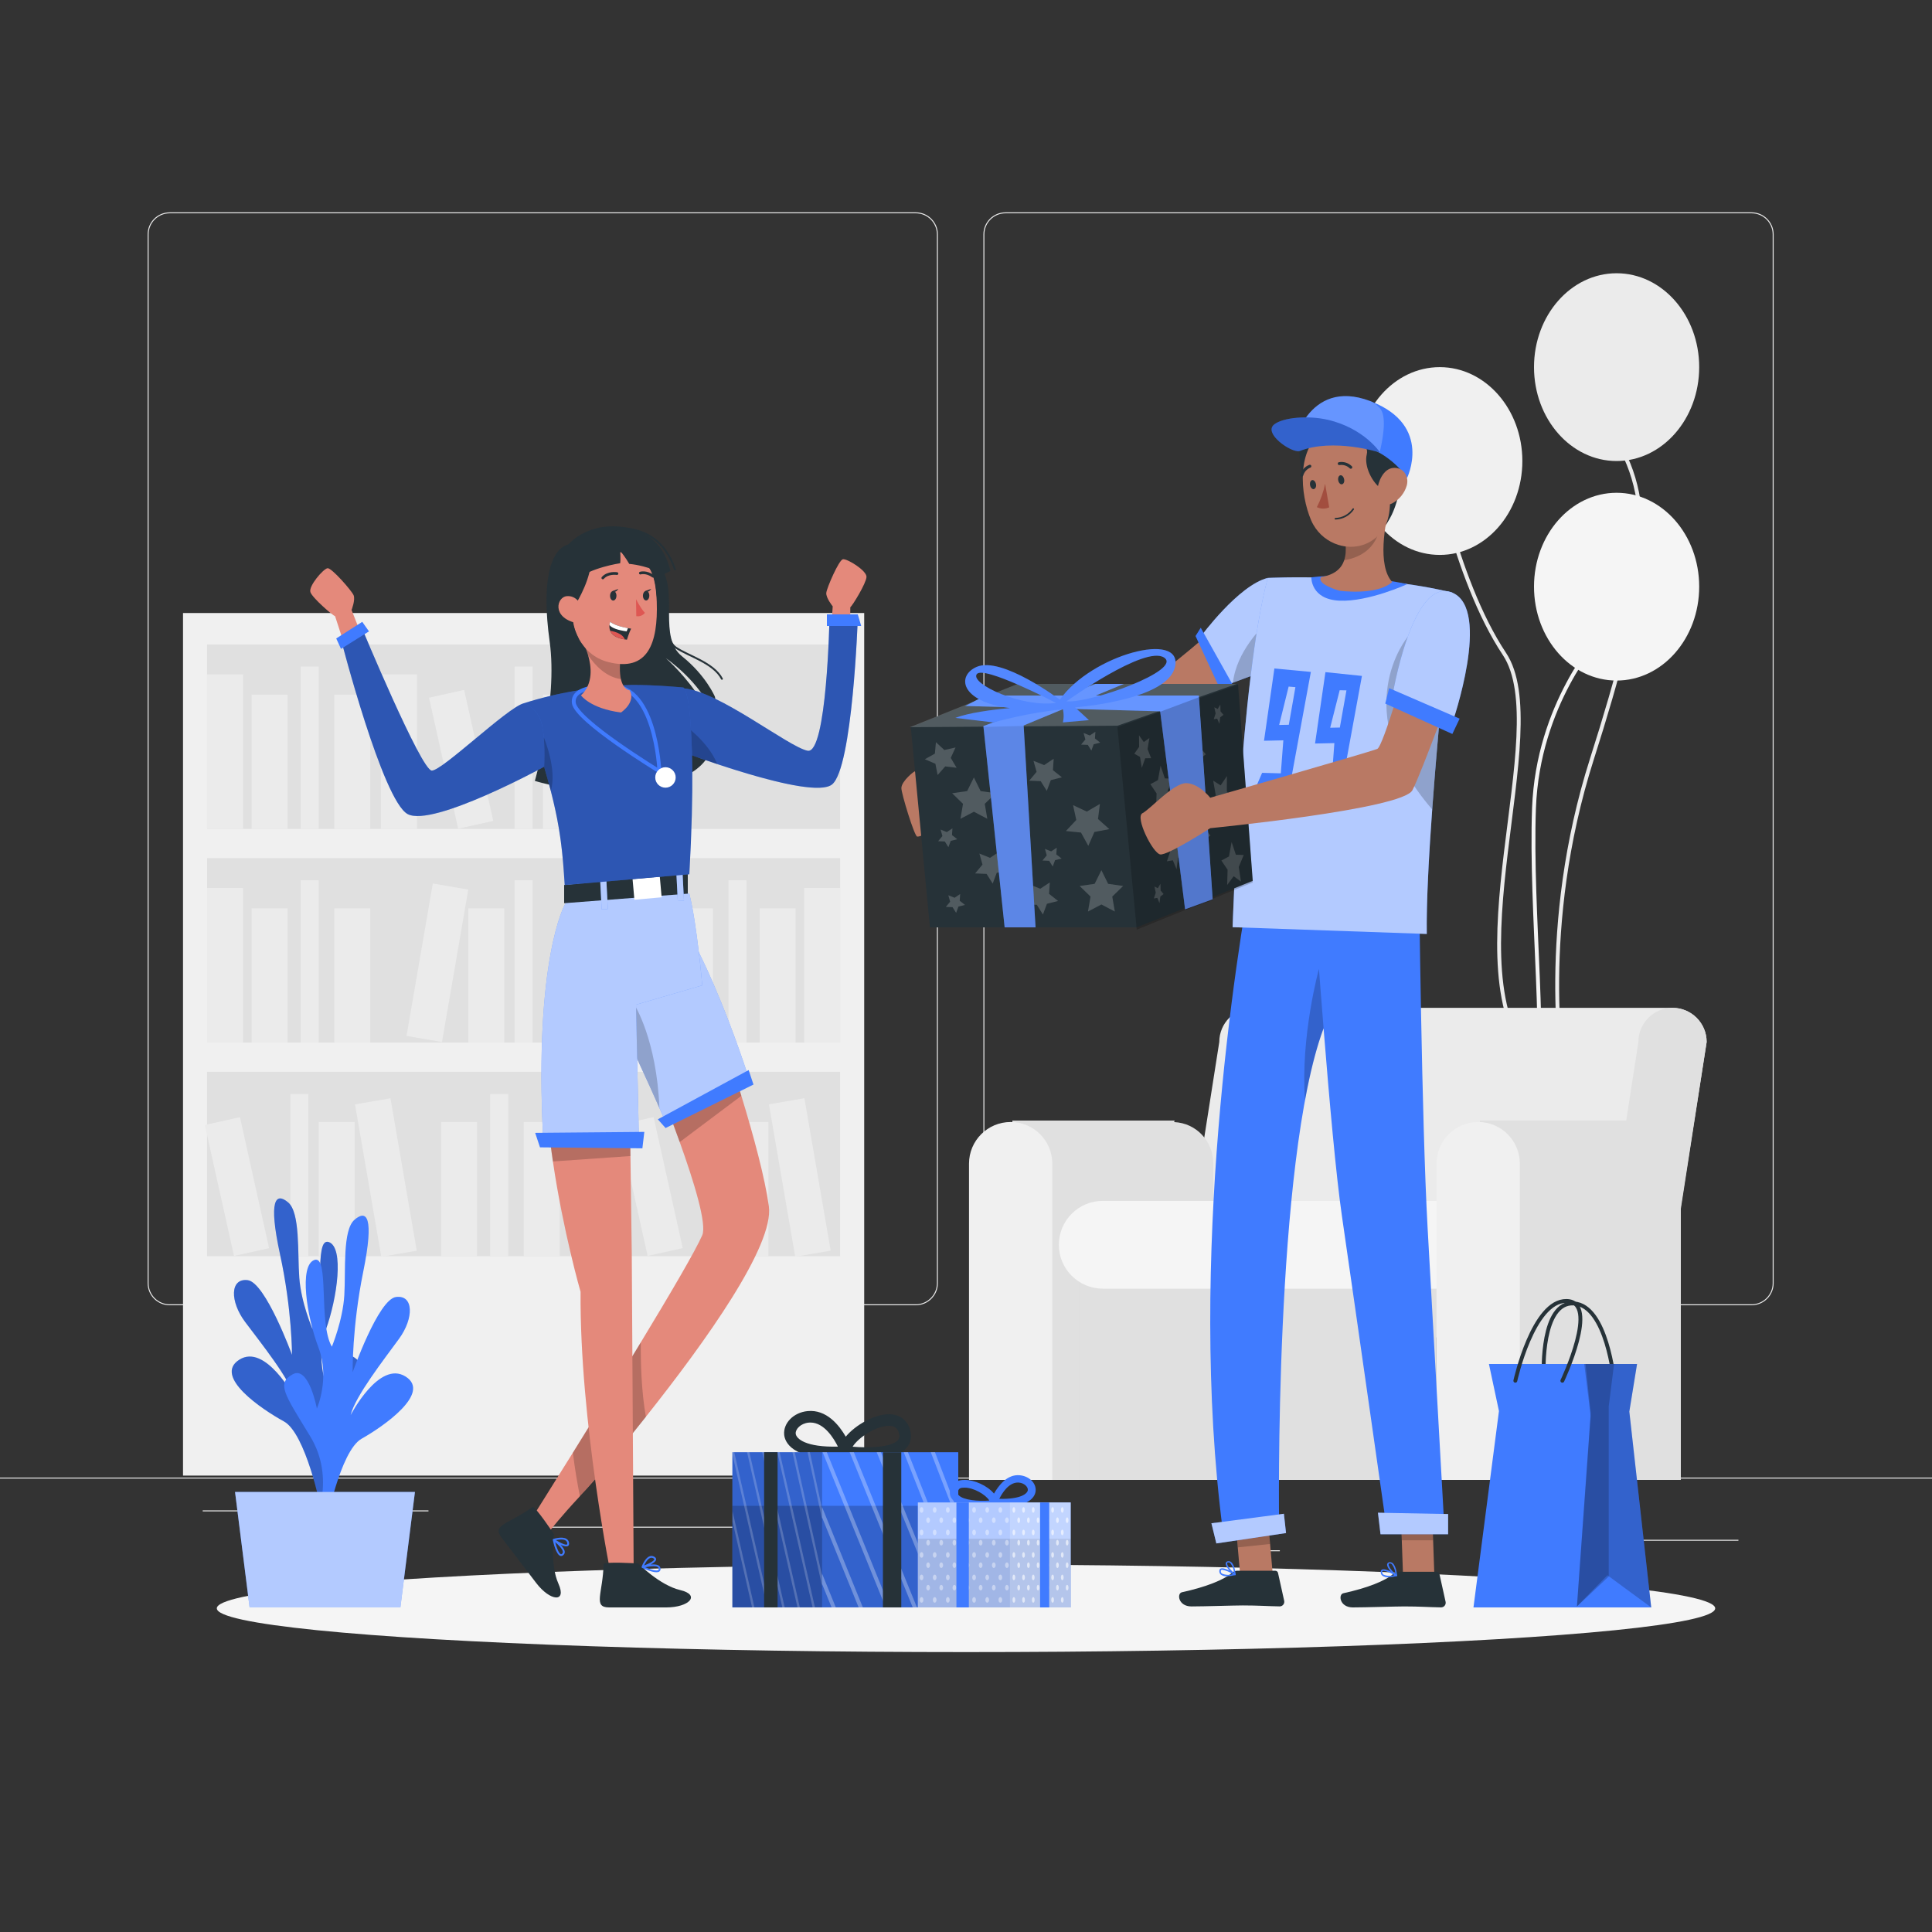 <?xml version="1.0" encoding="utf-8"?>
<!-- Generator: Adobe Illustrator 27.5.0, SVG Export Plug-In . SVG Version: 6.00 Build 0)  -->
<svg version="1.1" xmlns="http://www.w3.org/2000/svg" xmlns:xlink="http://www.w3.org/1999/xlink" x="0px" y="0px"
	 viewBox="0 0 500 500" style="enable-background:new 0 0 500 500;" xml:space="preserve">
<rect x="0" y="0" width="500" height="500" fill="#333333" stroke="none"/>
<g id="Background_Complete">
	<g>
		<rect y="382.398" style="fill:#EBEBEB;" width="500" height="0.25"/>
		<rect x="416.779" y="398.494" style="fill:#EBEBEB;" width="33.122" height="0.25"/>
		<rect x="322.527" y="401.208" style="fill:#EBEBEB;" width="8.693" height="0.25"/>
		<rect x="396.586" y="389.208" style="fill:#EBEBEB;" width="19.192" height="0.25"/>
		<rect x="52.459" y="390.888" style="fill:#EBEBEB;" width="43.193" height="0.25"/>
		<rect x="104.556" y="390.888" style="fill:#EBEBEB;" width="6.333" height="0.25"/>
		<rect x="131.471" y="395.111" style="fill:#EBEBEB;" width="93.676" height="0.25"/>
		<path style="fill:#EBEBEB;" d="M237.014,337.8H43.915c-3.147,0-5.708-2.561-5.708-5.708V60.66c0-3.147,2.561-5.708,5.708-5.708
			h193.099c3.146,0,5.707,2.561,5.707,5.708v271.432C242.721,335.239,240.16,337.8,237.014,337.8z M43.915,55.203
			c-3.01,0-5.458,2.448-5.458,5.458v271.432c0,3.01,2.448,5.458,5.458,5.458h193.099c3.009,0,5.457-2.448,5.457-5.458V60.66
			c0-3.009-2.448-5.458-5.457-5.458H43.915z"/>
		<path style="fill:#EBEBEB;" d="M453.31,337.8H260.212c-3.147,0-5.707-2.561-5.707-5.708V60.66c0-3.147,2.561-5.708,5.707-5.708
			H453.31c3.148,0,5.708,2.561,5.708,5.708v271.432C459.019,335.239,456.458,337.8,453.31,337.8z M260.212,55.203
			c-3.009,0-5.457,2.448-5.457,5.458v271.432c0,3.01,2.448,5.458,5.457,5.458H453.31c3.01,0,5.458-2.448,5.458-5.458V60.66
			c0-3.009-2.448-5.458-5.458-5.458H260.212z"/>
	</g>
	<g>
		<path style="fill:none;stroke:#EBEBEB;stroke-miterlimit:10;" d="M404.5,277.373c0,0-6.494-37.12,7.503-80.997
			C426,152.5,429,130.739,418,113.369"/>
		<path style="fill:none;stroke:#EBEBEB;stroke-miterlimit:10;" d="M397,275.445c-22.36-24.266,5.5-86.445-7.66-106.213
			c-13.16-19.768-18.988-53.574-18.988-53.574"/>
		<ellipse style="fill:#EBEBEB;" cx="418.375" cy="95.015" rx="21.375" ry="24.298"/>
		<ellipse style="fill:#F5F5F5;" cx="418.375" cy="151.829" rx="21.375" ry="24.298"/>
		<ellipse style="fill:#F0F0F0;" cx="372.609" cy="119.313" rx="21.375" ry="24.298"/>
		<path style="fill:none;stroke:#F5F5F5;stroke-miterlimit:10;" d="M413.836,165c0,0-15.836,17.226-16.836,44.113
			s3.667,64.198,0,78.117"/>
		<g>
			<rect x="47.365" y="158.649" style="fill:#F0F0F0;" width="176.289" height="223.233"/>
			<g>
				<rect x="53.596" y="166.785" style="fill:#E0E0E0;" width="163.826" height="47.735"/>
				<rect x="53.596" y="174.513" style="fill:#EBEBEB;" width="9.306" height="40.008"/>
				<rect x="98.596" y="174.513" style="fill:#EBEBEB;" width="9.306" height="40.008"/>
				
					<rect x="153.148" y="174.013" transform="matrix(0.986 -0.17 0.17 0.986 -30.659 29.62)" style="fill:#EBEBEB;" width="9.306" height="40.008"/>
				<rect x="65.128" y="179.785" style="fill:#EBEBEB;" width="9.306" height="34.735"/>
				<rect x="86.519" y="179.785" style="fill:#EBEBEB;" width="9.306" height="34.735"/>
				<rect x="140.511" y="179.785" style="fill:#EBEBEB;" width="9.306" height="34.735"/>
				
					<rect x="114.698" y="179.189" transform="matrix(0.976 -0.217 0.217 0.976 -39.792 30.567)" style="fill:#EBEBEB;" width="9.306" height="34.735"/>
				<rect x="77.828" y="172.526" style="fill:#EBEBEB;" width="4.653" height="41.994"/>
				<rect x="133.183" y="172.526" style="fill:#EBEBEB;" width="4.653" height="41.994"/>
			</g>
			<g>
				
					<rect x="53.596" y="222.079" transform="matrix(-1 -1.224647e-16 1.224647e-16 -1 271.019 491.893)" style="fill:#E0E0E0;" width="163.826" height="47.735"/>
				
					<rect x="208.116" y="229.807" transform="matrix(-1 -1.224647e-16 1.224647e-16 -1 425.539 499.621)" style="fill:#EBEBEB;" width="9.306" height="40.008"/>
				
					<rect x="163.116" y="229.807" transform="matrix(-1 -1.224647e-16 1.224647e-16 -1 335.539 499.621)" style="fill:#EBEBEB;" width="9.306" height="40.008"/>
				
					<rect x="108.565" y="229.307" transform="matrix(-0.986 -0.17 0.17 -0.986 182.449 514.228)" style="fill:#EBEBEB;" width="9.306" height="40.008"/>
				
					<rect x="196.585" y="235.079" transform="matrix(-1 -1.224647e-16 1.224647e-16 -1 402.476 504.893)" style="fill:#EBEBEB;" width="9.306" height="34.735"/>
				
					<rect x="175.194" y="235.079" transform="matrix(-1 -1.224647e-16 1.224647e-16 -1 359.695 504.893)" style="fill:#EBEBEB;" width="9.307" height="34.735"/>
				
					<rect x="121.201" y="235.079" transform="matrix(-1 -1.224647e-16 1.224647e-16 -1 251.709 504.893)" style="fill:#EBEBEB;" width="9.306" height="34.735"/>
				
					<rect x="147.015" y="234.483" transform="matrix(-0.976 -0.217 0.217 -0.976 245.098 530.603)" style="fill:#EBEBEB;" width="9.306" height="34.735"/>
				
					<rect x="188.538" y="227.82" transform="matrix(-1 -1.224647e-16 1.224647e-16 -1 381.728 497.635)" style="fill:#EBEBEB;" width="4.653" height="41.994"/>
				
					<rect x="133.183" y="227.82" transform="matrix(-1 -1.224647e-16 1.224647e-16 -1 271.019 497.635)" style="fill:#EBEBEB;" width="4.653" height="41.994"/>
				<rect x="53.596" y="229.807" style="fill:#EBEBEB;" width="9.306" height="40.008"/>
				<rect x="65.128" y="235.079" style="fill:#EBEBEB;" width="9.306" height="34.735"/>
				<rect x="86.519" y="235.079" style="fill:#EBEBEB;" width="9.306" height="34.735"/>
				<rect x="77.828" y="227.82" style="fill:#EBEBEB;" width="4.653" height="41.994"/>
			</g>
			<g>
				<rect x="53.596" y="277.373" style="fill:#E0E0E0;" width="163.826" height="47.735"/>
				<g>
					<rect x="147.627" y="285.101" style="fill:#EBEBEB;" width="9.306" height="40.008"/>
					
						<rect x="202.178" y="284.601" transform="matrix(0.986 -0.17 0.17 0.986 -48.729 39.554)" style="fill:#EBEBEB;" width="9.306" height="40.008"/>
					<rect x="114.159" y="290.373" style="fill:#EBEBEB;" width="9.307" height="34.735"/>
					<rect x="135.55" y="290.373" style="fill:#EBEBEB;" width="9.306" height="34.735"/>
					<rect x="189.542" y="290.373" style="fill:#EBEBEB;" width="9.307" height="34.735"/>
					
						<rect x="163.729" y="289.777" transform="matrix(0.976 -0.217 0.217 0.976 -62.613 43.835)" style="fill:#EBEBEB;" width="9.306" height="34.735"/>
					<rect x="126.859" y="283.114" style="fill:#EBEBEB;" width="4.653" height="41.994"/>
					<rect x="182.214" y="283.114" style="fill:#EBEBEB;" width="4.653" height="41.994"/>
					
						<rect x="95.111" y="284.601" transform="matrix(0.986 -0.17 0.17 0.986 -50.285 21.369)" style="fill:#EBEBEB;" width="9.306" height="40.008"/>
					<rect x="82.475" y="290.373" style="fill:#EBEBEB;" width="9.307" height="34.735"/>
					
						<rect x="56.661" y="289.777" transform="matrix(0.976 -0.217 0.217 0.976 -65.162 20.612)" style="fill:#EBEBEB;" width="9.306" height="34.735"/>
					<rect x="75.146" y="283.114" style="fill:#EBEBEB;" width="4.653" height="41.994"/>
				</g>
			</g>
		</g>
		<g>
			<path style="fill:#EBEBEB;" d="M432.844,260.826H324.381c-4.879,0-8.833,3.955-8.833,8.833l-12.008,76.462H429.67l12.008-76.462
				C441.677,264.781,437.723,260.826,432.844,260.826z"/>
			<path style="fill:#E0E0E0;" d="M303.865,290.396L304,290h-42v93h52v-81.849C314,295.354,309.601,290.64,303.865,290.396z"/>
			<path style="fill:#F0F0F0;" d="M261.556,290.373L261.556,290.373c-5.952,0-10.778,4.825-10.778,10.778V383h21.555v-81.849
				C272.333,295.198,267.508,290.373,261.556,290.373z"/>
			<path style="fill:#E0E0E0;" d="M424.865,290.396L425,290h-42v93h52v-81.849C435,295.354,430.601,290.64,424.865,290.396z"/>
			<rect x="279.371" y="317.5" style="fill:#E0E0E0;" width="92.407" height="65.5"/>
			<path style="fill:#F5F5F5;" d="M389.34,333.5H285.388c-6.272,0-11.356-5.084-11.356-11.356v0c0-6.272,5.084-11.356,11.356-11.356
				H389.34V333.5z"/>
			<path style="fill:#F0F0F0;" d="M382.556,290.373L382.556,290.373c-5.952,0-10.778,4.825-10.778,10.778V383h21.555v-81.849
				C393.333,295.198,388.508,290.373,382.556,290.373z"/>
			<path style="fill:#E0E0E0;" d="M412.003,347.253h17.667l12.008-77.594c0-4.879-3.955-8.833-8.833-8.833h0
				c-4.878,0-8.833,3.955-8.833,8.833L412.003,347.253z"/>
		</g>
	</g>
</g>
<g id="Backgorund_Simple" style="display:none;">
	<g style="display:inline;">
		<path style="fill:#407BFF;" d="M160.651,80.264c30.318-11.273,51.033,10.796,65.855,34.705
			c10.193,16.441,20.483,35.239,38.131,44.841c20.502,11.154,45.22,0.795,66.143-3.373c25.084-4.997,48.289,2.826,64.214,23.549
			c34.866,45.369,13.176,118.012-32.014,147.996c-3.979,2.64-8.116,5.042-12.371,7.21c-62.029,31.612-151.521,32.438-198.475-25.723
			c-3.41-4.224-6.51-8.697-9.285-13.362c-5.99-10.07-10.365-21.123-13.951-32.248c-11.213-34.783-18.697-72.611-15.511-109.279
			C115.987,124.675,132.029,90.909,160.651,80.264z"/>
		<path style="opacity:0.9;fill:#FFFFFF;enable-background:new    ;" d="M160.651,80.264c30.318-11.273,51.033,10.796,65.855,34.705
			c10.193,16.441,20.483,35.239,38.131,44.841c20.502,11.154,45.22,0.795,66.143-3.373c25.084-4.997,48.289,2.826,64.214,23.549
			c34.866,45.369,13.176,118.012-32.014,147.996c-3.979,2.64-8.116,5.042-12.371,7.21c-62.029,31.612-151.521,32.438-198.475-25.723
			c-3.41-4.224-6.51-8.697-9.285-13.362c-5.99-10.07-10.365-21.123-13.951-32.248c-11.213-34.783-18.697-72.611-15.511-109.279
			C115.987,124.675,132.029,90.909,160.651,80.264z"/>
	</g>
</g>
<g id="Shadow_1_">
	<ellipse id="_x3C_Path_x3E__359_" style="fill:#F5F5F5;" cx="250" cy="416.238" rx="193.889" ry="11.323"/>
</g>
<g id="Plant">
	<g>
		<path style="fill:#407BFF;" d="M85.962,389.532c0,0-5.788-11.327,0.825-22.493c6.613-11.166,8.53-13.796,4.314-16.084
			c-4.216-2.288-6.149,8.933-6.149,8.933s-3.554-7.719-0.619-15.797c2.934-8.078,4.774-21.236,0.767-22.647
			c-4.007-1.411-0.765,16.414-4.242,22.49c0,0-2.92-6.764-3.401-13.253c-0.481-6.488,0.27-16.849-2.894-19.507
			s-5.191-0.819-2.082,13.5c3.11,14.319,3.087,25.958,3.087,25.958s-6.868-18.783-11.478-19.331
			c-4.61-0.548-4.604,5.535-0.658,10.811c3.946,5.276,11.555,14.728,12.803,19.591c0,0-7.539-14.135-14.32-9.803
			c-6.782,4.332,5.903,12.87,11.556,15.955c5.653,3.085,9.579,22.424,9.579,22.424L85.962,389.532z"/>
		<path style="opacity:0.2;enable-background:new    ;" d="M85.962,389.532c0,0-5.788-11.327,0.825-22.493
			c6.613-11.166,8.53-13.796,4.314-16.084c-4.216-2.288-6.149,8.933-6.149,8.933s-3.554-7.719-0.619-15.797
			c2.934-8.078,4.774-21.236,0.767-22.647c-4.007-1.411-0.765,16.414-4.242,22.49c0,0-2.92-6.764-3.401-13.253
			c-0.481-6.488,0.27-16.849-2.894-19.507s-5.191-0.819-2.082,13.5c3.11,14.319,3.087,25.958,3.087,25.958
			s-6.868-18.783-11.478-19.331c-4.61-0.548-4.604,5.535-0.658,10.811c3.946,5.276,11.555,14.728,12.803,19.591
			c0,0-7.539-14.135-14.32-9.803c-6.782,4.332,5.903,12.87,11.556,15.955c5.653,3.085,9.579,22.424,9.579,22.424L85.962,389.532z"/>
		<path style="fill:#407BFF;" d="M81.393,394.177c0,0,5.636-11.403-1.126-22.48c-6.762-11.077-8.714-13.681-4.529-16.025
			s6.268,8.85,6.268,8.85s3.45-7.766,0.408-15.804c-3.042-8.038-5.058-21.17-1.07-22.635c3.988-1.465,0.985,16.402,4.542,22.431
			c0,0,2.83-6.802,3.223-13.297c0.394-6.494-0.495-16.844,2.633-19.544c3.128-2.7,5.18-0.888,2.262,13.471
			c-2.918,14.359-2.739,25.997-2.739,25.997s6.616-18.873,11.218-19.483c4.602-0.609,4.677,5.473,0.802,10.801
			c-3.875,5.328-11.357,14.881-12.54,19.76c0,0,7.349-14.234,14.188-9.993c6.839,4.241-5.73,12.948-11.342,16.108
			c-5.612,3.16-9.279,22.55-9.279,22.55L81.393,394.177z"/>
		<g>
			<polygon style="fill:#407BFF;" points="107.387,386.116 60.828,386.116 64.596,416 103.619,416 			"/>
		</g>
		<g style="opacity:0.6;enable-background:new    ;">
			<polygon style="fill:#FFFFFF;" points="107.387,386.116 60.828,386.116 64.596,416 103.619,416 			"/>
		</g>
	</g>
</g>
<g id="Character_1">
	<g>
		<path style="fill:#E4897B;" d="M215.009,164.46l0.497-7.541c0,0-1.799-2.209-1.662-3.499c0.137-1.291,3.237-8.436,4.28-8.681
			c1.043-0.245,6.2,2.914,6.125,4.568c-0.074,1.653-3.64,7.444-4.193,7.86l-0.044,8.064L215.009,164.46z"/>
		<g>
			<path style="fill:#263238;" d="M147,140.932c-4.563,1.276-6.917,9.583-4.75,25.083s-3.833,36.083-3.833,36.083
				s24.917,7.75,40.583-2.167c15.667-9.917-6.667-29.583-6.667-29.583s9.083,6.167,12.167,14.5c0,0,1.083-2.5,0.5-4.583
				c0,0-2.333-5.5-8.5-10.417s-1-16.5-5.333-22.75C166.833,140.849,164.583,136.015,147,140.932z"/>
			
				<path style="fill:none;stroke:#263238;stroke-width:0.488;stroke-linecap:round;stroke-linejoin:round;stroke-miterlimit:10;" d="
				M172.25,156.432c0,0-0.5,9,2.667,11.167c3.167,2.167,9.75,3.917,11.917,8.083"/>
		</g>
		<g>
			<path style="fill:#407BFF;" d="M176.845,178.141C186,178.815,204,193.291,209,194.291S214.667,160,214.667,160H222
				c0,0-1.333,38.73-6.667,43.015c-5.333,4.284-39.389-8.69-39.389-8.69L176.845,178.141z"/>
			<path style="opacity:0.3;enable-background:new    ;" d="M222,160c0,0-1.33,38.726-6.67,43.016
				c-3.48,2.8-19.21-1.777-29.71-5.267c-3.89-1.3-7.06-2.458-8.62-3.029c-0.68-0.26-1.06-0.404-1.06-0.404l0.91-16.172
				c9.15,0.67,27.15,15.143,32.15,16.143S214.67,160,214.67,160H222z"/>
		</g>
		<polygon style="fill:#407BFF;" points="214,159 222,159 222.875,162 214,162 		"/>
		<path style="opacity:0.2;enable-background:new    ;" d="M185.62,197.732c-3.89-1.3-7.06-2.45-8.62-3.02v-7.16
			C177,187.552,183.29,191.902,185.62,197.732z"/>
		<path style="fill:#E4897B;" d="M167.115,366.702c-6.38,8.02-12.115,15.3-17.115,20.6v0.01c-5,5.37-7.575,8.7-7.575,8.7
			l-4.947-2.84c0,0,4.571-7.23,10.771-17.2c5.27-8.46,11.726-18.9,17.586-28.57c7.58-12.5,14.163-23.71,15.903-27.72
			c1.24-2.85-2.118-13.8-5.828-24.12c-3.77-10.51-7.909-20.38-7.909-20.38l13.49-22.85c0,0,5.49,15.21,10.37,31.26
			c3.21,10.5,6.128,21.37,7.118,28.59C200.357,322.262,182.955,346.772,167.115,366.702z"/>
		<path style="opacity:0.2;enable-background:new    ;" d="M167.16,366.702c-6.38,8.02-12.51,15.3-17.07,20.6
			c-0.65-3.26-1.31-7.12-1.83-11.33c5.27-8.46,11.72-18.9,17.58-28.57C165.79,352.522,165.98,360.092,167.16,366.702z"/>
		<path style="opacity:0.2;enable-background:new    ;" d="M191.86,283.592l-15.95,11.97c-3.77-10.51-7.91-20.38-7.91-20.38
			l13.49-22.85C181.49,252.332,186.98,267.542,191.86,283.592z"/>
		<path style="fill:#E4897B;" d="M164,407.682l-5.75,0.75c0,0-8.25-40.61-8-74.12c0,0-4.48-15.49-7.16-33.73
			c-2.02-13.72-3.02-29-0.34-40.4l20,9l0.41,30l0.34,25L164,407.682z"/>
		<path style="opacity:0.2;enable-background:new    ;" d="M163.16,299.182l-20.07,1.4c-2.02-13.72-3.02-29-0.34-40.4l20,9
			L163.16,299.182z"/>
		<path style="fill:#263238;" d="M137.809,390.018c0.589-0.429,5.568,7.031,5.568,7.031s-1.109,7.776,1.138,12.79
			c2.247,5.015-2.118,4.587-5.747-0.164c-3.629-4.751-6.398-8.377-8.976-11.753C127.213,394.548,131.7,394.461,137.809,390.018z"/>
		<g>
			<path style="fill:#407BFF;" d="M145.065,402.678c-1.131-0.265-1.865-3.489-2.001-4.133c-0.007-0.031-0.007-0.063-0.001-0.094l0,0
				l0-0.001c0.005-0.025,0.013-0.049,0.026-0.072c0.001,0,0.001,0,0.001,0l0,0c0.013-0.023,0.029-0.043,0.049-0.06h0
				c0.001,0.002,0.001-0.001,0.001-0.001h0l0.001-0.001l0,0c0.024-0.021,0.052-0.036,0.082-0.046
				c0.104-0.033,2.208-0.697,3.344-0.04c0.362,0.209,0.59,0.525,0.678,0.939c0.094,0.442,0.013,0.753-0.241,0.924
				c-0.391,0.263-1.152,0.043-1.902-0.299c0.517,0.556,0.972,1.185,1.043,1.728c0.038,0.288-0.026,0.54-0.191,0.747
				c-0.265,0.335-0.524,0.426-0.729,0.426C145.167,402.698,145.113,402.69,145.065,402.678z M145.173,402.22
				c0.046,0.01,0.186,0.045,0.412-0.241c0.083-0.105,0.114-0.234,0.093-0.393c-0.097-0.738-1.211-1.819-1.997-2.479
				C144.038,400.492,144.642,402.095,145.173,402.22z M143.872,398.589c1.204,0.748,2.533,1.343,2.868,1.115
				c0.104-0.07,0.072-0.302,0.043-0.434c-0.06-0.282-0.208-0.489-0.452-0.63c-0.292-0.169-0.68-0.228-1.079-0.228
				C144.754,398.412,144.238,398.504,143.872,398.589z"/>
		</g>
		<path style="fill:#263238;" d="M156.21,404.796c0.017-0.728,8.968-0.174,8.968-0.174s5.506,5.626,10.855,6.885
			c5.349,1.259,2.36,4.494-3.618,4.494c-5.978,0-10.541,0-14.789,0C153.379,416,156.033,412.348,156.21,404.796z"/>
		<g>
			<path style="fill:#407BFF;" d="M166.177,405.761c-0.029-0.013-0.054-0.032-0.074-0.055l-0.001-0.001l0,0
				c-0.017-0.019-0.031-0.041-0.041-0.065l0,0l0-0.001c-0.01-0.023-0.016-0.048-0.017-0.073l0,0l0-0.001c0,0,0,0,0-0.001l0,0
				c-0.002-0.034,0.003-0.066,0.014-0.095c0.038-0.107,0.789-2.179,1.997-2.682c0.385-0.16,0.775-0.148,1.158,0.032
				c0.408,0.194,0.606,0.447,0.589,0.753c-0.027,0.47-0.665,0.943-1.392,1.331c0.755-0.073,1.532-0.052,2.007,0.219
				c0.252,0.145,0.413,0.349,0.478,0.606c0.135,0.531-0.043,0.812-0.216,0.954c-0.186,0.153-0.463,0.215-0.79,0.215
				C168.636,406.895,166.648,405.985,166.177,405.761z M166.996,405.611c1.32,0.559,2.958,1.052,3.381,0.705
				c0.037-0.03,0.148-0.122,0.059-0.473c-0.033-0.131-0.117-0.233-0.256-0.313c-0.248-0.142-0.626-0.195-1.055-0.195
				C168.436,405.335,167.615,405.474,166.996,405.611z M168.236,403.222c-0.702,0.291-1.255,1.309-1.535,1.923
				c1.325-0.504,2.605-1.199,2.628-1.602c0.007-0.125-0.197-0.241-0.32-0.299c-0.138-0.066-0.275-0.099-0.412-0.099
				C168.478,403.146,168.358,403.172,168.236,403.222z"/>
		</g>
		<path style="fill:#407BFF;" d="M172.044,289.932l21.626-11.333c-6.803-20.674-12.937-32.398-12.937-32.398
			c-21.26,3.641-19.318,20.445-19.318,20.445S166.83,277.863,172.044,289.932z"/>
		<path style="opacity:0.6;fill:#FFFFFF;enable-background:new    ;" d="M170.653,286.743c0.461,1.05,0.924,2.119,1.386,3.189
			l21.628-11.333c-6.801-20.672-12.933-32.398-12.933-32.398c-13.121,2.256-17.406,9.515-18.766,14.744
			c-0.84,3.238-0.557,5.701-0.557,5.701S165.905,275.963,170.653,286.743z"/>
		<path style="opacity:0.2;enable-background:new    ;" d="M170.653,286.743c-4.748-10.78-9.241-20.097-9.241-20.097
			s-0.283-2.464,0.557-5.701c1.255-0.774,2.218-0.934,2.218-0.934S169.964,269.082,170.653,286.743z"/>
		<g>
			<path style="fill:#407BFF;" d="M165.344,294.599l-0.746-34.588l17.145-5.005c0,0-1.348-15.87-3.349-23.695
				c0,0-27.846-6.932-32.094,2.507c-0.019,0.038-0.038,0.153-0.057,0.2l-0.066,0.089c0,0-8.001,14.072-5.612,60.493H165.344z"/>
			<path style="opacity:0.6;fill:#FFFFFF;enable-background:new    ;" d="M165.344,294.599l-0.746-34.588l17.145-5.005
				c0,0-1.348-15.87-3.349-23.695c0,0-27.846-6.932-32.094,2.507c-0.019,0.038-0.038,0.153-0.057,0.2l-0.066,0.089
				c0,0-8.001,14.072-5.612,60.493H165.344z"/>
		</g>
		<polygon style="fill:#263238;" points="146,229.03 146,233.75 178,231.278 178,225.696 		"/>
		
			<rect x="155.448" y="227.08" transform="matrix(0.999 -0.051 0.051 0.999 -11.579 8.264)" style="fill:#407BFF;" width="1.601" height="8.156"/>
		
			<rect x="163.979" y="227.151" transform="matrix(0.996 -0.089 0.089 0.996 -19.833 15.858)" style="fill:#FFFFFF;" width="7.077" height="5.367"/>
		
			<rect x="175.144" y="224.918" transform="matrix(0.999 -0.051 0.051 0.999 -11.444 9.266)" style="fill:#407BFF;" width="1.601" height="8.156"/>
		
			<rect x="155.448" y="227.08" transform="matrix(0.999 -0.051 0.051 0.999 -11.579 8.264)" style="opacity:0.6;fill:#FFFFFF;enable-background:new    ;" width="1.601" height="8.156"/>
		
			<rect x="175.144" y="224.918" transform="matrix(0.999 -0.051 0.051 0.999 -11.444 9.266)" style="opacity:0.6;fill:#FFFFFF;enable-background:new    ;" width="1.601" height="8.156"/>
		<path style="fill:#407BFF;" d="M178.393,226.259l-32.245,2.79c-0.765-11.988-1.529-19.719-8.628-41.081
			c-0.614-1.869-1.284-3.851-2.011-5.947c4.38-1.397,8.845-2.473,13.376-3.228c4.786-0.85,9.628-1.359,14.48-1.529
			c6.277-0.047,13.479,0.661,13.479,0.661s1.029,0.245,1.671,6.891C179.111,191.064,179.686,203.547,178.393,226.259z"/>
		<path style="opacity:0.3;enable-background:new    ;" d="M178.39,226.262l-32.24,2.79c-0.53-8.21-1.05-14.42-3.6-24.37
			c-0.83-3.22-1.87-6.84-3.19-11.04c-0.56-1.78-1.17-3.66-1.84-5.67c-0.61-1.87-1.28-3.86-2.01-5.95c4.38-1.4,8.84-2.47,13.38-3.23
			c4.78-0.85,9.62-1.36,14.48-1.53c6.27-0.05,13.48,0.66,13.48,0.66s1.02,0.25,1.67,6.89
			C179.11,191.062,179.69,203.552,178.39,226.262z"/>
		<polygon style="fill:#407BFF;" points="138.5,293.182 166.75,292.932 166.25,297.182 139.75,296.932 		"/>
		<polygon style="fill:#407BFF;" points="170.25,289.682 193.75,276.932 195,280.682 172.25,291.932 		"/>
		<path style="fill:none;stroke:#407BFF;stroke-miterlimit:10;" d="M156.878,177.696c0,0-8.878-0.346-8.378,4.195
			s22.153,17.708,22.153,17.708S169.692,175.667,156.878,177.696z"/>
		<path style="fill:#E4897B;" d="M160.71,184.392c-7.95-1.02-10.34-4.42-10.34-4.42c3.25-3.06,2.66-7.58,1.83-10.4
			c-0.45-1.56-0.98-2.6-0.98-2.6l9.57,1.79c-0.25,1.58-0.36,2.91-0.37,4.03c-0.02,1.23,0.09,2.2,0.27,2.96
			c0.65,2.86,2.28,2.9,2.28,2.9C164.65,181.792,160.71,184.392,160.71,184.392z"/>
		<path style="opacity:0.2;enable-background:new    ;" d="M160.42,172.792c-0.02,1.23,0.09,2.2,0.27,2.96
			c-3.8-0.5-6.68-3.54-8.49-6.18c-0.45-1.56-0.98-2.6-0.98-2.6l9.57,1.79C160.54,170.342,160.43,171.672,160.42,172.792z"/>
		<g>
			<path style="fill:#E4897B;" d="M158.84,142.265c8.322,0.309,10.835,4.863,11.127,13.462c0.364,10.745-2.294,18.271-12.615,15.597
				C143.336,167.691,145.02,141.752,158.84,142.265z"/>
			<path style="fill:#DE5753;" d="M164.605,155.062c0,0,1.072,2.217,2.293,3.541c0,0-0.754,1.105-2.229,0.86L164.605,155.062z"/>
			<g>
				<path style="fill:#263238;" d="M159.536,154.193c-0.009,0.684-0.387,1.234-0.843,1.228c-0.456-0.006-0.818-0.566-0.809-1.25
					c0.009-0.684,0.387-1.234,0.843-1.228C159.183,152.949,159.546,153.509,159.536,154.193z"/>
				<path style="fill:#263238;" d="M158.537,152.973l1.496-0.563C160.033,152.41,159.275,153.652,158.537,152.973z"/>
			</g>
			<g>
				<path style="fill:#263238;" d="M168.044,154.167c-0.009,0.684-0.387,1.234-0.843,1.228c-0.456-0.006-0.818-0.566-0.809-1.25
					c0.009-0.684,0.387-1.234,0.843-1.228C167.691,152.923,168.053,153.483,168.044,154.167z"/>
				<path style="fill:#263238;" d="M167.044,152.947l1.496-0.563C168.54,152.384,167.782,153.626,167.044,152.947z"/>
			</g>
			
				<path style="fill:none;stroke:#263238;stroke-width:0.708;stroke-linecap:round;stroke-linejoin:round;stroke-miterlimit:10;" d="
				M159.666,148.443c0,0-2.327-0.391-3.656,1.124"/>
			
				<path style="fill:none;stroke:#263238;stroke-width:0.708;stroke-linecap:round;stroke-linejoin:round;stroke-miterlimit:10;" d="
				M165.728,148.316c0,0,1.49-0.49,3.291,0.807"/>
			<g>
				<path style="fill:#263238;" d="M163.335,162.693c-0.518,0.986-1.078,2.854-1.078,2.854c-0.179-0.02-0.357-0.04-0.534-0.07
					c-2.413-0.335-3.422-1.287-3.809-2.242c-0.21-0.523-0.227-1.052-0.185-1.476c0.043-0.49,0.186-0.83,0.186-0.83
					c1.173,0.942,3.399,1.427,4.598,1.636C163.015,162.658,163.335,162.693,163.335,162.693z"/>
				<path style="fill:#FFFFFF;" d="M162.514,162.566l-0.34,0.833c-2.272-0.321-3.829-0.852-4.445-1.639
					c0.043-0.49,0.186-0.83,0.186-0.83C159.088,161.871,161.314,162.356,162.514,162.566z"/>
				<path style="fill:#DE5753;" d="M161.723,165.477c-2.413-0.335-3.422-1.287-3.809-2.242c0.818,0.146,1.788,0.412,2.606,0.903
					C161.147,164.51,161.505,165.001,161.723,165.477z"/>
			</g>
			<path style="fill:#263238;" d="M149.225,155.954c0,0,4.145-6.693,3.751-11.993c0,0,16.741-6.126,16.934,10.643
				c0,0,2.163-14.803-12.131-15.665c-14.271-0.861-15.009,20.069-7.852,26.579C149.927,165.518,146.659,160.141,149.225,155.954z"/>
			<path style="fill:#E4897B;" d="M150.519,157.761c-0.006-1.342-1.305-3.661-3.806-3.482c-2.589,0.186-4.015,5.434,2.353,6.945
				C149.979,161.441,150.531,160.561,150.519,157.761z"/>
			<path style="fill:#263238;" d="M154.167,136.765c4.5-1.25,16.5-1.417,19.333,11l-1.667,0.833c0,0-4-2.167-9-2.667
				c0,0-1-1.833-2.333-3.333c0,0,0.167,2,0,3.167c0,0-7.828,1.146-11.333,4.333c-5.5,5-5.833,8.167-5.833,8.167
				S139.519,140.834,154.167,136.765z"/>
			
				<path style="fill:none;stroke:#263238;stroke-width:0.488;stroke-linecap:round;stroke-linejoin:round;stroke-miterlimit:10;" d="
				M153.5,137.682c0,0,16.083-5.583,21.167,9.667"/>
		</g>
		<circle style="fill:#FFFFFF;" cx="172.221" cy="201.204" r="2.646"/>
		<path style="opacity:0.2;enable-background:new    ;" d="M142.55,204.682c-0.83-3.22-1.87-6.84-3.19-11.04l1.36-2.84
			C140.72,190.802,144.25,199.072,142.55,204.682z"/>
		<path style="fill:#E4897B;" d="M93.75,164.897l-2.765-7.034c0,0,1.043-2.651,0.52-3.839c-0.523-1.188-5.648-7.054-6.716-6.97
			c-1.068,0.084-5.021,4.66-4.448,6.213c0.573,1.553,5.73,5.986,6.383,6.214l2.493,7.669L93.75,164.897z"/>
		<g>
			<path style="fill:#407BFF;" d="M135.51,182.021c-4.26,1.161-21.01,17.411-23.76,17.411S93.5,162.164,93.5,162.164l-5.25,3.313
				c0,0,10.75,41.705,17.25,45.205s35.319-12.246,35.319-12.246s0.427-8.081-0.821-11.793
				C138.75,182.932,135.51,182.021,135.51,182.021z"/>
			<path style="opacity:0.3;enable-background:new    ;" d="M135.51,182.021c-4.26,1.161-21.01,17.411-23.76,17.411
				S93.5,162.164,93.5,162.164l-5.25,3.313c0,0,10.75,41.705,17.25,45.205s35.319-12.246,35.319-12.246s0.427-8.081-0.821-11.793
				C138.75,182.932,135.51,182.021,135.51,182.021z"/>
		</g>
		<polygon style="fill:#407BFF;" points="87.017,165.23 93.75,160.929 95.489,163.399 88.25,167.932 		"/>
	</g>
</g>
<g id="Character_2">
	<g id="_x3C_Group_x3E__15_">
		<path style="fill:#B97964;" d="M322.333,155.455c0,0-25.96,24.527-37.982,28.627c-12.023,4.101-42.851,19.29-42.851,19.29
			l-4.732-3.729c-0.021-0.215-3.452,2.46-3.492,4.303c-0.028,1.341,3.391,12.574,4.104,12.567c3.298-0.033,6.954-7.559,6.954-7.559
			s39.495-10.294,46.581-13.397c7.086-3.103,36.252-25.859,36.252-25.859L322.333,155.455z"/>
		<g>
			<path style="fill:#407BFF;" d="M328.095,149.566c-7.595,1.889-17.345,15.188-17.345,15.188l7,12.427l11.333-4.225
				L328.095,149.566z"/>
			<path style="opacity:0.6;fill:#FFFFFF;" d="M329.08,172.955l-10,3.72l-1.33,0.5l-7-12.42c0,0,9.75-13.3,17.34-15.19l0.46,10.85
				L329.08,172.955z"/>
		</g>
		<polygon style="fill:#407BFF;" points="310.75,162.455 319,177.18 316.167,179.249 309.402,164.603 		"/>
		<path style="opacity:0.2;enable-background:new    ;" d="M329.08,172.955l-10,3.72c0.92-8.08,7.54-14.53,9.47-16.26
			L329.08,172.955z"/>
		<polygon style="fill:#B97964;" points="329.46,408.317 321.092,409.201 319.522,391.154 327.889,390.27 		"/>
		<polygon style="fill:#B97964;" points="371.211,407.707 363.104,407.707 362.434,388.925 370.551,388.925 		"/>
		<path style="fill:#263238;" d="M361.98,406.769h9.85c0.332,0.002,0.619,0.233,0.691,0.557l1.599,7.22
			c0.137,0.646-0.276,1.281-0.923,1.418c-0.087,0.018-0.175,0.027-0.263,0.026c-3.187-0.052-5.508-0.248-9.51-0.248
			c-2.465,0-9.902,0.258-13.306,0.258c-3.404,0-3.847-3.362-2.455-3.672c6.251-1.361,10.954-3.249,12.955-5.044
			C360.989,406.944,361.476,406.759,361.98,406.769z"/>
		<path style="fill:#407BFF;" d="M359.298,408.192c-0.551,0.044-1.101-0.102-1.557-0.413c-0.304-0.251-0.456-0.641-0.402-1.031
			c-0.006-0.228,0.124-0.439,0.33-0.536c0.897-0.464,3.517,1.145,3.806,1.331c0.068,0.035,0.106,0.11,0.093,0.186
			c-0.01,0.079-0.067,0.145-0.144,0.165C360.728,408.071,360.015,408.171,359.298,408.192z M358.091,406.511
			c-0.086-0.007-0.172,0.011-0.248,0.051c-0.051,0-0.113,0.072-0.124,0.227c-0.033,0.259,0.064,0.517,0.258,0.691
			c0.91,0.412,1.942,0.464,2.888,0.144C360.021,407.08,359.079,406.702,358.091,406.511z"/>
		<path style="fill:#407BFF;" d="M361.371,407.903h-0.093c-0.835-0.454-2.455-2.238-2.29-3.094c0.059-0.295,0.318-0.506,0.619-0.505
			c0.294-0.039,0.592,0.052,0.815,0.247c0.939,0.763,1.135,3.094,1.145,3.208c0.001,0.071-0.034,0.137-0.093,0.175
			C361.437,407.935,361.401,407.924,361.371,407.903z M359.741,404.613h-0.093c-0.247,0-0.268,0.144-0.279,0.196
			c-0.103,0.526,0.928,1.877,1.764,2.506c-0.054-0.924-0.389-1.809-0.959-2.537C360.055,404.672,359.901,404.614,359.741,404.613z"
			/>
		<path style="fill:#263238;" d="M320.207,406.511h9.85c0.332,0.002,0.619,0.233,0.691,0.557l1.599,7.22
			c0.137,0.646-0.276,1.281-0.923,1.418c-0.087,0.018-0.175,0.027-0.263,0.026c-3.187-0.052-5.508-0.247-9.51-0.247
			c-2.465,0-9.902,0.258-13.305,0.258c-3.404,0-3.847-3.362-2.455-3.672c6.25-1.362,10.954-3.249,12.955-5.044
			C319.216,406.686,319.703,406.501,320.207,406.511z"/>
		<path style="fill:#407BFF;" d="M317.525,407.934c-0.551,0.044-1.1-0.102-1.557-0.413c-0.304-0.251-0.456-0.641-0.402-1.031
			c-0.006-0.228,0.124-0.439,0.33-0.536c0.897-0.464,3.517,1.145,3.806,1.331c0.068,0.035,0.106,0.11,0.093,0.186
			c-0.01,0.079-0.067,0.145-0.144,0.165C318.955,407.813,318.242,407.913,317.525,407.934z M316.318,406.253
			c-0.086-0.007-0.172,0.011-0.248,0.052c-0.052,0-0.113,0.072-0.124,0.227c-0.033,0.259,0.064,0.517,0.258,0.691
			c0.91,0.412,1.942,0.464,2.888,0.144C318.247,406.822,317.306,406.444,316.318,406.253z"/>
		<path style="fill:#407BFF;" d="M319.598,407.645h-0.093c-0.836-0.454-2.455-2.238-2.29-3.094c0.059-0.295,0.318-0.506,0.619-0.505
			c0.294-0.039,0.591,0.052,0.815,0.248c0.939,0.763,1.135,3.094,1.145,3.208c0.001,0.071-0.034,0.137-0.093,0.176
			C319.664,407.677,319.628,407.666,319.598,407.645z M317.969,404.355h-0.093c-0.247,0-0.268,0.144-0.279,0.196
			c-0.103,0.526,0.928,1.877,1.764,2.506c-0.054-0.924-0.389-1.809-0.959-2.537C318.282,404.415,318.128,404.356,317.969,404.355z"
			/>
		<polygon style="opacity:0.2;enable-background:new    ;" points="327.889,390.27 319.522,391.154 320.339,400.462 
			328.706,399.578 		"/>
		<polygon style="opacity:0.2;enable-background:new    ;" points="370.551,388.935 362.434,388.935 362.784,398.62 370.901,398.62 
					"/>
		<path style="fill:#407BFF;" d="M367.203,224.178h-43.035c-4.092,22.344-16.9,101.414-7.711,171.865l14.569-1.807
			c0,0-1.349-93.527,11.515-128.103c1.479,18.504,3.236,38.193,4.762,48.67c3.744,25.786,11.758,82.139,11.758,82.139h14.832
			c0,0-3.032-53.94-4.435-79.283C367.924,290.147,367.263,229.828,367.203,224.178z"/>
		<path style="opacity:0.2;enable-background:new    ;" d="M342.537,266.068c-1.898,5.095-3.476,11.459-4.807,18.617
			c-1.203-16.466,3.61-33.931,3.61-33.931L342.537,266.068z"/>
		<g>
			<polygon style="fill:#407BFF;" points="314.791,399.437 332.823,396.754 332.272,391.761 313.514,394.223 			"/>
			<polygon style="opacity:0.6;fill:#FFFFFF;enable-background:new    ;" points="314.791,399.437 332.823,396.754 332.272,391.761 
				313.514,394.223 			"/>
		</g>
		<g>
			<polygon style="fill:#407BFF;" points="357.276,397.063 374.769,397.063 374.769,391.833 356.616,391.493 			"/>
			<polygon style="opacity:0.6;fill:#FFFFFF;enable-background:new    ;" points="357.276,397.063 374.769,397.063 374.769,391.833 
				356.616,391.493 			"/>
		</g>
		<g>
			<path style="fill:#407BFF;" d="M328.095,149.566c0,0,27.376-1.332,47.77,3.816c0,0-6.957,62.324-6.615,88.324l-50.25-1.75
				C319,239.955,320.985,176.177,328.095,149.566z"/>
			<path style="opacity:0.6;fill:#FFFFFF;" d="M375.86,153.385c0,0-0.81,7.27-1.87,17.88c-1.06,10.69-2.37,24.77-3.33,38.22
				c-0.9,12.29-1.52,24.05-1.41,32.22l-50.25-1.75c0,0,1.99-63.78,9.09-90.39C328.09,149.565,355.47,148.235,375.86,153.385z"/>
		</g>
		<g>
			<g>
				<polygon style="fill:#263238;" points="235.466,188.504 235.685,188.493 235.667,188.455 235.699,188.455 235.693,188.393 				
					"/>
				<polygon style="fill:#263238;" points="320.402,176.952 319.619,177 263.333,177 236.165,188 235.699,188 240.667,240 
					294.19,240 324.209,227.967 				"/>
			</g>
			<g>
				<polygon style="opacity:0.2;fill:#FFFFFF;" points="242.219,192.084 244.399,194.1 247.296,193.447 246.053,196.144 
					247.569,198.697 244.62,198.348 242.66,200.579 242.081,197.667 239.354,196.492 241.945,195.041 				"/>
				<polygon style="opacity:0.2;fill:#FFFFFF;" points="272.697,196.363 272.497,199.326 274.825,201.17 271.945,201.896 
					270.91,204.679 269.33,202.165 266.363,202.041 268.266,199.761 267.467,196.901 270.224,198.006 				"/>
				<polygon style="opacity:0.2;fill:#FFFFFF;" points="271.697,228.363 271.497,231.326 273.825,233.17 270.945,233.896 
					269.91,236.679 268.33,234.165 265.363,234.041 267.266,231.761 266.467,228.901 269.224,230.006 				"/>
				<polygon style="opacity:0.2;fill:#FFFFFF;" points="258.697,220.363 258.497,223.326 260.825,225.17 257.945,225.896 
					256.91,228.679 255.33,226.165 252.363,226.041 254.266,223.761 253.467,220.901 256.224,222.006 				"/>
				<polygon style="opacity:0.2;fill:#FFFFFF;" points="273.49,219.377 273.373,221.113 274.737,222.193 273.05,222.618 
					272.444,224.248 271.519,222.776 269.781,222.703 270.896,221.368 270.427,219.693 272.042,220.34 				"/>
				<polygon style="opacity:0.2;fill:#FFFFFF;" points="248.49,231.377 248.373,233.113 249.737,234.193 248.05,234.618 
					247.444,236.248 246.519,234.776 244.781,234.703 245.895,233.368 245.428,231.693 247.042,232.34 				"/>
				<polygon style="opacity:0.2;fill:#FFFFFF;" points="246.49,214.377 246.373,216.113 247.737,217.193 246.05,217.618 
					245.444,219.248 244.519,217.776 242.781,217.703 243.895,216.368 243.428,214.693 245.042,215.34 				"/>
				<polygon style="opacity:0.2;fill:#FFFFFF;" points="283.49,189.377 283.373,191.113 284.737,192.193 283.05,192.618 
					282.444,194.248 281.519,192.776 279.781,192.703 280.896,191.368 280.427,189.693 282.042,190.34 				"/>
				<polygon style="opacity:0.2;fill:#FFFFFF;" points="252.04,201.204 253.779,204.727 257.667,205.292 254.853,208.034 
					255.518,211.906 252.04,210.078 248.563,211.906 249.227,208.034 246.414,205.292 250.301,204.727 				"/>
				<polygon style="opacity:0.2;fill:#FFFFFF;" points="277.708,208.368 281.262,210.042 284.656,208.063 284.162,211.961 
					287.093,214.577 283.234,215.312 281.651,218.908 279.76,215.464 275.851,215.07 278.541,212.207 				"/>
				<polygon style="opacity:0.2;fill:#FFFFFF;" points="285.04,225.204 286.779,228.727 290.667,229.292 287.853,232.034 
					288.517,235.906 285.04,234.078 281.563,235.906 282.227,232.034 279.414,229.292 283.301,228.727 				"/>
			</g>
			<g>
				<polygon style="opacity:0.2;fill:#FFFFFF;" points="294.772,190.299 296.012,192.034 297.462,191.013 296.983,193.864 
					297.914,196.219 296.378,196.246 295.503,198.723 295.033,195.889 293.561,195.064 294.807,193.286 				"/>
				<polygon style="opacity:0.2;fill:#FFFFFF;" points="310.688,190.689 310.761,193.672 312.066,195.217 310.63,196.308 
					310.263,199.219 309.302,196.91 307.77,197.164 308.613,194.646 308.032,191.892 309.514,192.645 				"/>
				<polygon style="opacity:0.2;fill:#FFFFFF;" points="312.072,222.76 312.145,225.743 313.451,227.288 312.014,228.379 
					311.647,231.29 310.686,228.981 309.154,229.235 309.997,226.717 309.417,223.963 310.898,224.716 				"/>
				<polygon style="opacity:0.2;fill:#FFFFFF;" points="304.917,216.43 304.99,219.413 306.296,220.957 304.859,222.049 
					304.492,224.959 303.531,222.65 301.999,222.904 302.842,220.386 302.262,217.633 303.744,218.385 				"/>
				<polygon style="opacity:0.2;fill:#FFFFFF;" points="312.461,213.562 312.504,215.31 313.268,216.214 312.427,216.853 
					312.212,218.558 311.649,217.206 310.752,217.355 311.245,215.88 310.905,214.267 311.773,214.708 				"/>
				<polygon style="opacity:0.2;fill:#FFFFFF;" points="300.326,228.725 300.368,230.472 301.133,231.376 300.292,232.016 
					300.077,233.72 299.514,232.368 298.617,232.517 299.11,231.042 298.771,229.429 299.638,229.87 				"/>
				<polygon style="opacity:0.2;fill:#FFFFFF;" points="298.29,212.009 298.332,213.757 299.097,214.661 298.255,215.3 
					298.041,217.005 297.478,215.653 296.581,215.801 297.074,214.327 296.734,212.714 297.602,213.155 				"/>
				<polygon style="opacity:0.2;fill:#FFFFFF;" points="315.82,182.342 315.863,184.089 316.627,184.994 315.786,185.633 
					315.571,187.337 315.008,185.985 314.111,186.134 314.604,184.659 314.265,183.047 315.133,183.487 				"/>
				<polygon style="opacity:0.2;fill:#FFFFFF;" points="300.36,198.152 301.462,201.448 303.494,201.517 302.211,204.612 
					302.782,208.393 300.886,207.011 299.208,209.279 299.319,205.329 297.711,202.95 299.676,201.891 				"/>
				<polygon style="opacity:0.2;fill:#FFFFFF;" points="313.975,202.035 315.901,203.254 317.527,200.846 317.505,204.8 
					319.166,207.039 317.226,208.263 316.626,212.054 315.45,208.858 313.418,208.962 314.631,205.762 				"/>
				<polygon style="opacity:0.2;fill:#FFFFFF;" points="318.741,217.908 319.844,221.203 321.875,221.272 320.592,224.368 
					321.163,228.149 319.268,226.767 317.589,229.034 317.701,225.084 316.093,222.705 318.057,221.646 				"/>
			</g>
			<polygon style="opacity:0.2;enable-background:new    ;" points="289.19,188.153 320.402,177.18 324.209,228.38 294.19,240.598 
							"/>
			<polygon style="opacity:0.2;fill:#FFFFFF;" points="235.466,188.201 263.333,177 320,177 289.19,187.812 			"/>
			<g>
				<polygon style="fill:#407BFF;" points="313.833,232.727 310.25,180 255,180 249.782,182.714 300.25,184.091 306.7,235.336 				
					"/>
				<polygon style="fill:#407BFF;" points="290.833,177 264.918,187.751 268,240 260,240 254.5,187.912 283.5,177 				"/>
				<g style="opacity:0.2;">
					<polygon style="fill:#FFFFFF;" points="313.833,232.727 310.25,180 255,180 249.782,182.714 300.25,184.091 306.7,235.336 
											"/>
					<polygon style="fill:#FFFFFF;" points="290.833,177 264.918,187.751 268,240 260,240 254.5,187.912 283.5,177 					"/>
				</g>
				<polygon style="opacity:0.2;enable-background:new    ;" points="310.25,180.455 300.25,184.205 306.7,235.507 313.833,232.955 
									"/>
				<polygon style="opacity:0.1;enable-background:new    ;" points="254.5,188.139 264.918,187.865 268,240 260,240 				"/>
			</g>
			<g>
				<path style="fill:#407BFF;" d="M274.28,181.088c0,0-15.024-11.333-21.524-8.5c-5.15,2.245-4.398,8.954,8.638,10.663
					c-4.89,0.442-10.688,1.214-14.144,2.537l9.833,1.167c0,0,9.479-2.668,18-3.38c0,0,0.417,1.546,0,3.38l6.724-0.583
					c0,0-1.986-1.893-3.598-3.285c7.707-0.765,24.224-3.24,25.88-10.499C306.256,163.088,282.471,169.421,274.28,181.088z
					 M252.756,174.505c1.583-2.5,20.583,7.417,20.583,7.417C264.421,183.167,251.173,177.005,252.756,174.505z M275.989,181.505
					c0,0,20.351-14.583,25.267-11.333C306.173,173.421,282.138,182.088,275.989,181.505z"/>
				<path style="opacity:0.1;fill:#FFFFFF;" d="M274.28,181.088c0,0-15.024-11.333-21.524-8.5c-5.15,2.245-4.398,8.954,8.638,10.663
					c-4.89,0.442-10.688,1.214-14.144,2.537l9.833,1.167c0,0,9.479-2.668,18-3.38c0,0,0.417,1.546,0,3.38l6.724-0.583
					c0,0-1.986-1.893-3.598-3.285c7.707-0.765,24.224-3.24,25.88-10.499C306.256,163.088,282.471,169.421,274.28,181.088z
					 M252.756,174.505c1.583-2.5,20.583,7.417,20.583,7.417C264.421,183.167,251.173,177.005,252.756,174.505z M275.989,181.505
					c0,0,20.351-14.583,25.267-11.333C306.173,173.421,282.138,182.088,275.989,181.505z"/>
			</g>
		</g>
		<path style="opacity:0.2;enable-background:new    ;" d="M373.99,171.265c-1.06,10.69-2.37,24.77-3.33,38.22
			c-22.28-25.75-6.34-44.67-6.34-44.67L373.99,171.265z"/>
		<path style="fill:#407BFF;" d="M339.376,149.411c0,0-0.203,5.711,7.294,6.044c7.497,0.333,17.55-4.29,17.55-4.29
			S349.918,148.033,339.376,149.411z"/>
		<path style="fill:#B97964;" d="M360.298,150.62c-3.95,3.589-13.629,2.262-13.629,2.262s-6.041-1.654-4.772-3.541
			c3.558-0.588,5.281-2.249,5.993-4.373c0.413-1.238,0.474-2.63,0.361-4.064c-0.052-0.753-0.165-1.516-0.299-2.269l11.964-8.86
			C358.349,135.623,356.43,146.381,360.298,150.62z"/>
		<path style="opacity:0.2;enable-background:new    ;" d="M357.152,135.407c-0.474,7.179-6.374,9.159-9.262,9.561
			c0.413-1.238,0.474-2.63,0.361-4.064L357.152,135.407z"/>
		<g>
			<path style="fill:#263238;" d="M336.507,112.715c0,0-1.699,11.174,4.232,15.471c5.931,4.298,5.931-16.503,5.931-16.503
				L336.507,112.715z"/>
			<path style="fill:#B97964;" d="M357.957,137.067c-2.877,4.136-7.571,5.219-11.645,3.93c-2.62-0.825-4.982-2.64-6.446-5.25
				c-0.196-0.34-0.371-0.701-0.536-1.073c-2.919-6.828-3.847-18.772,3.373-23.248c5.126-3.228,11.913-1.692,15.141,3.445
				c0.928,1.454,1.485,3.115,1.65,4.837C360.381,127.692,361.278,132.343,357.957,137.067z"/>
			<path style="fill:#263238;" d="M347.856,124.042c0.154,0.631-0.137,1.222-0.566,1.295c-0.428,0.073-0.851-0.398-0.964-1.039
				c-0.114-0.641,0.148-1.225,0.566-1.295C347.31,122.933,347.74,123.391,347.856,124.042z"/>
			<path style="fill:#263238;" d="M340.569,125.286c0.154,0.631-0.147,1.225-0.566,1.295c-0.418,0.07-0.851-0.398-0.964-1.039
				s0.147-1.225,0.566-1.295C340.022,124.177,340.462,124.675,340.569,125.286z"/>
			<path style="fill:#A24E3F;" d="M342.938,125.208c-0.431,2.103-1.15,4.135-2.138,6.041c1.006,0.488,2.176,0.506,3.197,0.049
				L342.938,125.208z"/>
			<path style="fill:#263238;" d="M349.714,121.296c-0.137,0.044-0.286,0.011-0.392-0.085c-0.696-0.685-1.674-1.002-2.639-0.854
				c-0.205,0.05-0.411-0.075-0.462-0.279c-0.05-0.205,0.075-0.411,0.279-0.462c0.001,0,0.001,0,0.002,0
				c1.215-0.218,2.461,0.167,3.341,1.033c0.158,0.14,0.173,0.381,0.033,0.539c-0.002,0.002-0.004,0.005-0.006,0.007
				C349.823,121.237,349.771,121.271,349.714,121.296z"/>
			<path style="fill:#263238;" d="M345.614,134.457L345.614,134.457c1.92-0.036,3.703-1.006,4.776-2.599
				c0.055-0.097,0.023-0.221-0.072-0.279c-0.091-0.058-0.212-0.032-0.271,0.059c-0.003,0.004-0.005,0.009-0.008,0.013
				c-1.022,1.453-2.669,2.34-4.445,2.393c-0.108-0.001-0.196,0.087-0.197,0.195c0,0.007,0,0.015,0.001,0.022
				c-0.001,0.108,0.087,0.196,0.195,0.197C345.6,134.458,345.607,134.458,345.614,134.457z"/>
			<path style="fill:#263238;" d="M337.008,123.308c-0.066,0.041-0.143,0.059-0.22,0.054c-0.203-0.056-0.323-0.266-0.267-0.469
				c0.001-0.003,0.001-0.005,0.002-0.008c0.319-1.197,1.2-2.164,2.362-2.592c0.202-0.061,0.415,0.053,0.476,0.255
				c0,0,0,0.001,0,0.001c0.056,0.202-0.057,0.411-0.255,0.477l0,0c-0.908,0.365-1.589,1.137-1.839,2.083
				C337.215,123.209,337.12,123.282,337.008,123.308z"/>
			<path style="fill:#263238;" d="M351.999,110.892v3.566c1.227,0.473,2.081,1.689,1.719,3.138
				c-0.774,3.094,1.463,7.474,3.954,9.025c0,0-0.086-1.289,1.031-1.118c1.117,0.172,1.633,6.876-0.086,10.314
				c0,0,2.836-3.266,3.782-10.486c0.874-6.677,0.423-12.098-1.213-14.44H351.999z"/>
			<g>
				<path style="fill:#407BFF;" d="M364.14,123.715c0,0-2.21-3.71-7.11-6.52c-4.79-2.76-12.15-4.66-22.53-1.41
					c0,0,3.75-18.16,20.08-12c0.14,0.05,0.27,0.1,0.4,0.16C370.81,110.185,364.14,123.715,364.14,123.715z"/>
				<path style="opacity:0.2;fill:#FFFFFF;" d="M357.03,117.195c-4.79-2.76-12.15-4.66-22.53-1.41c0,0,3.75-18.16,20.08-12
					c0.14,0.05,0.27,0.1,0.4,0.16c1.02,0.59,1.91,1.3,2.44,2.13C358.87,108.355,357.81,114.005,357.03,117.195z"/>
				<g>
					<path style="fill:#407BFF;" d="M336.287,116.747c-2.192,0.444-9.412-4.604-6.537-6.894c2.31-1.84,8.793-2.385,13.875-1.21
						c9.438,2.182,13.542,8.479,13.542,8.479S345.121,113.247,336.287,116.747z"/>
					<path style="opacity:0.2;enable-background:new    ;" d="M336.287,116.747c-2.192,0.444-9.412-4.604-6.537-6.894
						c2.31-1.84,8.793-2.385,13.875-1.21c9.438,2.182,13.542,8.479,13.542,8.479S345.121,113.247,336.287,116.747z"/>
				</g>
			</g>
			<path style="fill:#B97964;" d="M364.06,125.677c-0.572,1.941-1.891,3.576-3.667,4.546c-2.361,1.268-4.125-0.705-3.965-3.241
				c0.164-2.252,1.564-5.696,4.179-5.893C363.223,120.892,364.733,123.285,364.06,125.677z"/>
		</g>
		<path style="fill:#407BFF;" d="M329.81,173.005l-2.683,18.7l4.999-0.106l-0.652,8.544l-4.837-0.133l-1.498,3.465l8.508,0.835
			l5.604-30.42L329.81,173.005z M331.042,187.62l2.456-9.932l1.754,0.146l-1.71,9.733L331.042,187.62z"/>
		<path style="fill:#407BFF;" d="M343.022,173.948l-2.687,18.475l4.999-0.106l-0.647,8.769l-4.835-0.021l-1.497,3.521l8.509,0.863
			l5.602-30.518L343.022,173.948z M344.248,188.339l2.461-9.708l1.751,0.034l-1.712,9.621L344.248,188.339z"/>
		<path style="fill:#B97964;" d="M376.621,175.964c0,0-8.551,23.588-11.086,28.54c-2.535,4.951-52.326,9.827-52.326,9.827
			s-11.043,7.124-12.959,6.791s-6.583-9.667-4.583-10.667s8.083-7.886,11.375-7.776c3.292,0.11,6.168,3.776,6.168,3.776
			s41.016-11.756,43.209-12.624c1.582-0.626,8.057-23.468,8.057-23.468L376.621,175.964z"/>
		<g>
			<path style="fill:#407BFF;" d="M375.865,153.381c10.218,4.301,0,33.694,0,33.694l-15.567-6.62
				C360.298,180.455,365.397,148.974,375.865,153.381z"/>
			<path style="opacity:0.6;fill:#FFFFFF;" d="M375.865,153.381c10.218,4.301,0,33.694,0,33.694l-15.567-6.62
				C360.298,180.455,365.397,148.974,375.865,153.381z"/>
		</g>
		<polygon style="fill:#407BFF;" points="359.5,178.093 377.75,185.985 375.865,189.955 358.5,182.086 		"/>
	</g>
</g>
<g id="Bag">
	<g>
		<path style="fill:none;stroke:#263238;stroke-linecap:round;stroke-linejoin:round;stroke-miterlimit:10;" d="M417.722,357.333
			c0,0-1.84-19.482-10.389-20c-8.549-0.518-7.833,18-7.833,18"/>
		<polygon style="fill:#407BFF;" points="381.333,416 427.333,416 421.667,365.315 423.667,353 385.333,353 387.928,365.182 		"/>
		<polygon style="opacity:0.2;enable-background:new    ;" points="410,353 411.667,366.5 408.112,415.742 416,407.676 427.333,416 
			421.667,365.315 423.667,353 		"/>
		<polygon style="opacity:0.2;enable-background:new    ;" points="416.333,408 416.333,364 417.722,353 410.333,353 
			411.667,365.667 408.112,415.742 		"/>
		<path style="fill:none;stroke:#263238;stroke-linecap:round;stroke-linejoin:round;stroke-miterlimit:10;" d="M392.167,357.333
			c0,0,4.583-20.794,13.25-20.647c8.667,0.147-1.083,20.647-1.083,20.647"/>
	</g>
</g>
<g id="Gifts">
	<g>
		<g>
			<g>
				<path style="fill:#263238;" d="M219.064,379.988l-1.007-2.649c-13.469,0.621-14.979-4.451-15.116-6.067
					c-0.255-2.995,2.453-5.723,6.035-6.081c4.938-0.506,8.227,3.702,9.904,6.616c2.543-3.06,7.46-5.806,11.167-5.806
					c0.001,0,0.002,0,0.004,0c2.838,0,4.854,1.553,5.529,4.254c0.543,2.17-0.227,3.621-0.967,4.456
					c-3.132,3.53-12.165,2.901-14.882,2.618L219.064,379.988z M220.657,374.404c4.093,0.36,10.04,0.2,11.712-1.686
					c0.267-0.301,0.542-0.771,0.301-1.736c-0.342-1.369-1.15-1.982-2.62-1.982c-0.001,0-0.002,0-0.003,0
					C226.769,369,222.152,372.01,220.657,374.404z M209.74,368.151c-0.154,0-0.309,0.008-0.466,0.023
					c-2.036,0.204-3.445,1.669-3.345,2.843c0.113,1.322,2.595,3.572,10.921,3.363C215.825,372.307,213.321,368.151,209.74,368.151z"
					/>
			</g>
			<rect x="189.542" y="375.833" style="fill:#407BFF;" width="58.458" height="40.158"/>
			<rect x="189.542" y="389.708" style="opacity:0.2;enable-background:new    ;" width="58.458" height="26.283"/>
			<rect x="189.542" y="375.833" style="opacity:0.2;enable-background:new    ;" width="23.227" height="40.158"/>
			<g style="opacity:0.3;">
				<g>
					<polygon style="fill:#FFFFFF;" points="212.75,407.252 212.75,409.929 215.217,416 216.307,416 					"/>
				</g>
				<g>
					<polygon style="fill:#FFFFFF;" points="212.75,390.035 212.75,392.702 222.217,416 223.307,416 					"/>
				</g>
				<g>
					<polygon style="fill:#FFFFFF;" points="230.307,416 213.967,375.813 212.887,375.813 229.217,416 					"/>
				</g>
				<g>
					<polygon style="fill:#FFFFFF;" points="237.307,416 220.967,375.813 219.887,375.813 236.217,416 					"/>
				</g>
				<g>
					<polygon style="fill:#FFFFFF;" points="244.307,416 227.967,375.813 226.887,375.813 243.217,416 					"/>
				</g>
				<g>
					<polygon style="fill:#FFFFFF;" points="233.883,375.813 248,411.504 248,408.817 234.963,375.813 					"/>
				</g>
				<g>
					<polygon style="fill:#FFFFFF;" points="240.881,375.813 248,394.227 248,391.55 241.96,375.813 					"/>
				</g>
			</g>
			<g style="opacity:0.2;">
				<g>
					<polygon style="fill:#FFFFFF;" points="189.583,391.106 189.583,393.774 194.636,416 195.246,416 					"/>
				</g>
				<g>
					<polygon style="fill:#FFFFFF;" points="190.021,375.813 189.583,375.813 189.583,376.547 198.553,416 199.162,416 					"/>
				</g>
				<g>
					<polygon style="fill:#FFFFFF;" points="203.079,416 193.937,375.813 193.333,375.813 202.469,416 					"/>
				</g>
				<g>
					<polygon style="fill:#FFFFFF;" points="206.995,416 197.854,375.813 197.249,375.813 206.385,416 					"/>
				</g>
				<g>
					<polygon style="fill:#FFFFFF;" points="210.912,416 201.77,375.813 201.165,375.813 210.302,416 					"/>
				</g>
				<g>
					<polygon style="fill:#FFFFFF;" points="212.75,407.785 205.684,375.813 205.08,375.813 212.75,410.473 					"/>
				</g>
				<g>
					<polygon style="fill:#FFFFFF;" points="212.75,390.488 209.599,375.813 208.995,375.813 212.75,393.172 					"/>
				</g>
			</g>
			<rect x="228.5" y="375.833" style="fill:#263238;" width="4.75" height="40.158"/>
			<rect x="197.75" y="375.833" style="fill:#263238;" width="3.488" height="40.158"/>
		</g>
		<g>
			<g>
				<path style="fill:#407BFF;" d="M256.667,389.926c-1.838,0.191-7.949,0.653-10.068-1.735c-0.501-0.565-1.021-1.232-0.654-2.7
					c0.457-1.827,1.82-2.491,3.74-2.491c0.001,0,0.002,0,0.003,0c2.508,0,5.835,1.47,7.555,3.54c1.135-1.971,3.36-5.085,6.701-4.743
					c2.424,0.242,4.255,2.027,4.083,4.054c-0.093,1.094-1.115,4.495-10.227,4.075l-0.681,1.777L256.667,389.926z M249.688,385
					c-0.001,0-0.001,0-0.002,0c-0.994,0-1.541,0.079-1.773,1.005c-0.163,0.653,0.023,0.748,0.203,0.952
					c1.132,1.276,5.155,1.627,7.924,1.383C255.029,386.72,251.906,385,249.688,385z M258.616,387.895
					c5.633,0.141,7.312-1.381,7.388-2.275c0.068-0.794-0.886-1.785-2.263-1.923c-0.106-0.011-0.211-0.016-0.315-0.016
					C261.004,383.681,259.31,386.492,258.616,387.895z"/>
			</g>
			
				<rect x="237.542" y="388.832" transform="matrix(-1 -1.224647e-16 1.224647e-16 -1 514.633 804.832)" style="fill:#407BFF;" width="39.548" height="27.168"/>
			
				<rect x="237.542" y="388.832" transform="matrix(-1 -1.224647e-16 1.224647e-16 -1 514.633 804.832)" style="opacity:0.6;fill:#FFFFFF;" width="39.548" height="27.168"/>
			
				<rect x="237.542" y="398.219" transform="matrix(-1 -1.224647e-16 1.224647e-16 -1 514.633 814.219)" style="opacity:0.1;enable-background:new    ;" width="39.548" height="17.781"/>
			
				<rect x="261.376" y="388.832" transform="matrix(-1 -1.224647e-16 1.224647e-16 -1 538.467 804.832)" style="opacity:0.2;fill:#FFFFFF;" width="15.714" height="27.168"/>
			<g style="opacity:0.4;">
				<g>
					<ellipse style="fill:#FFFFFF;" cx="238.5" cy="390.776" rx="0.477" ry="0.723"/>
					<path style="fill:#FFFFFF;" d="M242.375,390.776c0,0.399-0.214,0.723-0.477,0.723c-0.264,0-0.477-0.324-0.477-0.723
						c0-0.399,0.214-0.723,0.477-0.723C242.162,390.053,242.375,390.377,242.375,390.776z"/>
					<ellipse style="fill:#FFFFFF;" cx="245.297" cy="390.776" rx="0.477" ry="0.723"/>
					<path style="fill:#FFFFFF;" d="M249.172,390.776c0,0.399-0.214,0.723-0.477,0.723c-0.264,0-0.477-0.324-0.477-0.723
						c0-0.399,0.214-0.723,0.477-0.723C248.958,390.053,249.172,390.377,249.172,390.776z"/>
					<ellipse style="fill:#FFFFFF;" cx="252.093" cy="390.776" rx="0.477" ry="0.723"/>
					<path style="fill:#FFFFFF;" d="M255.969,390.776c0,0.399-0.214,0.723-0.477,0.723c-0.264,0-0.477-0.324-0.477-0.723
						c0-0.399,0.214-0.723,0.477-0.723C255.755,390.053,255.969,390.377,255.969,390.776z"/>
					<ellipse style="fill:#FFFFFF;" cx="258.89" cy="390.776" rx="0.477" ry="0.723"/>
				</g>
				<g>
					<path style="fill:#FFFFFF;" d="M240.676,393.429c0,0.399-0.214,0.723-0.477,0.723s-0.477-0.324-0.477-0.723
						c0-0.399,0.214-0.723,0.477-0.723S240.676,393.029,240.676,393.429z"/>
					<path style="fill:#FFFFFF;" d="M244.074,393.429c0,0.399-0.214,0.723-0.477,0.723s-0.477-0.324-0.477-0.723
						c0-0.399,0.214-0.723,0.477-0.723S244.074,393.029,244.074,393.429z"/>
					<path style="fill:#FFFFFF;" d="M247.473,393.429c0,0.399-0.214,0.723-0.477,0.723s-0.477-0.324-0.477-0.723
						c0-0.399,0.214-0.723,0.477-0.723S247.473,393.029,247.473,393.429z"/>
					<path style="fill:#FFFFFF;" d="M250.871,393.429c0,0.399-0.214,0.723-0.477,0.723s-0.477-0.324-0.477-0.723
						c0-0.399,0.214-0.723,0.477-0.723S250.871,393.029,250.871,393.429z"/>
					<path style="fill:#FFFFFF;" d="M254.27,393.429c0,0.399-0.214,0.723-0.477,0.723s-0.477-0.324-0.477-0.723
						c0-0.399,0.214-0.723,0.477-0.723S254.27,393.029,254.27,393.429z"/>
					<path style="fill:#FFFFFF;" d="M257.668,393.429c0,0.399-0.214,0.723-0.477,0.723c-0.263,0-0.477-0.324-0.477-0.723
						c0-0.399,0.214-0.723,0.477-0.723C257.454,392.706,257.668,393.029,257.668,393.429z"/>
					<path style="fill:#FFFFFF;" d="M261.066,393.429c0,0.399-0.214,0.723-0.477,0.723s-0.477-0.324-0.477-0.723
						c0-0.399,0.214-0.723,0.477-0.723S261.066,393.029,261.066,393.429z"/>
				</g>
				<g>
					<ellipse style="fill:#FFFFFF;" cx="238.5" cy="396.596" rx="0.477" ry="0.723"/>
					<path style="fill:#FFFFFF;" d="M242.375,396.596c0,0.399-0.214,0.723-0.477,0.723c-0.264,0-0.477-0.324-0.477-0.723
						s0.214-0.723,0.477-0.723C242.162,395.873,242.375,396.197,242.375,396.596z"/>
					<ellipse style="fill:#FFFFFF;" cx="245.297" cy="396.596" rx="0.477" ry="0.723"/>
					<path style="fill:#FFFFFF;" d="M249.172,396.596c0,0.399-0.214,0.723-0.477,0.723c-0.264,0-0.477-0.324-0.477-0.723
						s0.214-0.723,0.477-0.723C248.958,395.873,249.172,396.197,249.172,396.596z"/>
					<ellipse style="fill:#FFFFFF;" cx="252.093" cy="396.596" rx="0.477" ry="0.723"/>
					<path style="fill:#FFFFFF;" d="M255.969,396.596c0,0.399-0.214,0.723-0.477,0.723c-0.264,0-0.477-0.324-0.477-0.723
						s0.214-0.723,0.477-0.723C255.755,395.873,255.969,396.197,255.969,396.596z"/>
					<ellipse style="fill:#FFFFFF;" cx="258.89" cy="396.596" rx="0.477" ry="0.723"/>
				</g>
				<g>
					<path style="fill:#FFFFFF;" d="M240.676,399.249c0,0.399-0.214,0.723-0.477,0.723s-0.477-0.324-0.477-0.723
						c0-0.399,0.214-0.723,0.477-0.723S240.676,398.849,240.676,399.249z"/>
					<path style="fill:#FFFFFF;" d="M244.074,399.249c0,0.399-0.214,0.723-0.477,0.723s-0.477-0.324-0.477-0.723
						c0-0.399,0.214-0.723,0.477-0.723S244.074,398.849,244.074,399.249z"/>
					<path style="fill:#FFFFFF;" d="M247.473,399.249c0,0.399-0.214,0.723-0.477,0.723s-0.477-0.324-0.477-0.723
						c0-0.399,0.214-0.723,0.477-0.723S247.473,398.849,247.473,399.249z"/>
					<path style="fill:#FFFFFF;" d="M250.871,399.249c0,0.399-0.214,0.723-0.477,0.723s-0.477-0.324-0.477-0.723
						c0-0.399,0.214-0.723,0.477-0.723S250.871,398.849,250.871,399.249z"/>
					<path style="fill:#FFFFFF;" d="M254.27,399.249c0,0.399-0.214,0.723-0.477,0.723s-0.477-0.324-0.477-0.723
						c0-0.399,0.214-0.723,0.477-0.723S254.27,398.849,254.27,399.249z"/>
					<path style="fill:#FFFFFF;" d="M257.668,399.249c0,0.399-0.214,0.723-0.477,0.723c-0.263,0-0.477-0.324-0.477-0.723
						c0-0.399,0.214-0.723,0.477-0.723C257.454,398.526,257.668,398.849,257.668,399.249z"/>
					<path style="fill:#FFFFFF;" d="M261.066,399.249c0,0.399-0.214,0.723-0.477,0.723s-0.477-0.324-0.477-0.723
						c0-0.399,0.214-0.723,0.477-0.723S261.066,398.849,261.066,399.249z"/>
				</g>
				<g>
					<ellipse style="fill:#FFFFFF;" cx="238.5" cy="402.416" rx="0.477" ry="0.723"/>
					<path style="fill:#FFFFFF;" d="M242.375,402.416c0,0.399-0.214,0.723-0.477,0.723c-0.264,0-0.477-0.324-0.477-0.723
						c0-0.399,0.214-0.723,0.477-0.723C242.162,401.693,242.375,402.017,242.375,402.416z"/>
					<ellipse style="fill:#FFFFFF;" cx="245.297" cy="402.416" rx="0.477" ry="0.723"/>
					<path style="fill:#FFFFFF;" d="M249.172,402.416c0,0.399-0.214,0.723-0.477,0.723c-0.264,0-0.477-0.324-0.477-0.723
						c0-0.399,0.214-0.723,0.477-0.723C248.958,401.693,249.172,402.017,249.172,402.416z"/>
					<ellipse style="fill:#FFFFFF;" cx="252.093" cy="402.416" rx="0.477" ry="0.723"/>
					<path style="fill:#FFFFFF;" d="M255.969,402.416c0,0.399-0.214,0.723-0.477,0.723c-0.264,0-0.477-0.324-0.477-0.723
						c0-0.399,0.214-0.723,0.477-0.723C255.755,401.693,255.969,402.017,255.969,402.416z"/>
					<ellipse style="fill:#FFFFFF;" cx="258.89" cy="402.416" rx="0.477" ry="0.723"/>
				</g>
				<g>
					<path style="fill:#FFFFFF;" d="M240.676,405.069c0,0.399-0.214,0.723-0.477,0.723s-0.477-0.324-0.477-0.723
						c0-0.399,0.214-0.723,0.477-0.723S240.676,404.669,240.676,405.069z"/>
					<path style="fill:#FFFFFF;" d="M244.074,405.069c0,0.399-0.214,0.723-0.477,0.723s-0.477-0.324-0.477-0.723
						c0-0.399,0.214-0.723,0.477-0.723S244.074,404.669,244.074,405.069z"/>
					<path style="fill:#FFFFFF;" d="M247.473,405.069c0,0.399-0.214,0.723-0.477,0.723s-0.477-0.324-0.477-0.723
						c0-0.399,0.214-0.723,0.477-0.723S247.473,404.669,247.473,405.069z"/>
					<path style="fill:#FFFFFF;" d="M250.871,405.069c0,0.399-0.214,0.723-0.477,0.723s-0.477-0.324-0.477-0.723
						c0-0.399,0.214-0.723,0.477-0.723S250.871,404.669,250.871,405.069z"/>
					<path style="fill:#FFFFFF;" d="M254.27,405.069c0,0.399-0.214,0.723-0.477,0.723s-0.477-0.324-0.477-0.723
						c0-0.399,0.214-0.723,0.477-0.723S254.27,404.669,254.27,405.069z"/>
					<path style="fill:#FFFFFF;" d="M257.668,405.069c0,0.399-0.214,0.723-0.477,0.723c-0.263,0-0.477-0.324-0.477-0.723
						c0-0.399,0.214-0.723,0.477-0.723C257.454,404.345,257.668,404.669,257.668,405.069z"/>
					<path style="fill:#FFFFFF;" d="M261.066,405.069c0,0.399-0.214,0.723-0.477,0.723s-0.477-0.324-0.477-0.723
						c0-0.399,0.214-0.723,0.477-0.723S261.066,404.669,261.066,405.069z"/>
				</g>
				<g>
					<ellipse style="fill:#FFFFFF;" cx="238.5" cy="408.236" rx="0.477" ry="0.723"/>
					<path style="fill:#FFFFFF;" d="M242.375,408.236c0,0.399-0.214,0.723-0.477,0.723c-0.264,0-0.477-0.324-0.477-0.723
						s0.214-0.723,0.477-0.723C242.162,407.513,242.375,407.836,242.375,408.236z"/>
					<ellipse style="fill:#FFFFFF;" cx="245.297" cy="408.236" rx="0.477" ry="0.723"/>
					<path style="fill:#FFFFFF;" d="M249.172,408.236c0,0.399-0.214,0.723-0.477,0.723c-0.264,0-0.477-0.324-0.477-0.723
						s0.214-0.723,0.477-0.723C248.958,407.513,249.172,407.836,249.172,408.236z"/>
					<ellipse style="fill:#FFFFFF;" cx="252.093" cy="408.236" rx="0.477" ry="0.723"/>
					<path style="fill:#FFFFFF;" d="M255.969,408.236c0,0.399-0.214,0.723-0.477,0.723c-0.264,0-0.477-0.324-0.477-0.723
						s0.214-0.723,0.477-0.723C255.755,407.513,255.969,407.836,255.969,408.236z"/>
					<ellipse style="fill:#FFFFFF;" cx="258.89" cy="408.236" rx="0.477" ry="0.723"/>
				</g>
				<g>
					<path style="fill:#FFFFFF;" d="M240.676,410.888c0,0.399-0.214,0.723-0.477,0.723s-0.477-0.324-0.477-0.723
						c0-0.399,0.214-0.723,0.477-0.723S240.676,410.489,240.676,410.888z"/>
					<path style="fill:#FFFFFF;" d="M244.074,410.888c0,0.399-0.214,0.723-0.477,0.723s-0.477-0.324-0.477-0.723
						c0-0.399,0.214-0.723,0.477-0.723S244.074,410.489,244.074,410.888z"/>
					<path style="fill:#FFFFFF;" d="M247.473,410.888c0,0.399-0.214,0.723-0.477,0.723s-0.477-0.324-0.477-0.723
						c0-0.399,0.214-0.723,0.477-0.723S247.473,410.489,247.473,410.888z"/>
					<path style="fill:#FFFFFF;" d="M250.871,410.888c0,0.399-0.214,0.723-0.477,0.723s-0.477-0.324-0.477-0.723
						c0-0.399,0.214-0.723,0.477-0.723S250.871,410.489,250.871,410.888z"/>
					<path style="fill:#FFFFFF;" d="M254.27,410.888c0,0.399-0.214,0.723-0.477,0.723s-0.477-0.324-0.477-0.723
						c0-0.399,0.214-0.723,0.477-0.723S254.27,410.489,254.27,410.888z"/>
					<path style="fill:#FFFFFF;" d="M257.668,410.888c0,0.399-0.214,0.723-0.477,0.723c-0.263,0-0.477-0.324-0.477-0.723
						c0-0.399,0.214-0.723,0.477-0.723C257.454,410.165,257.668,410.489,257.668,410.888z"/>
					<path style="fill:#FFFFFF;" d="M261.066,410.888c0,0.399-0.214,0.723-0.477,0.723s-0.477-0.324-0.477-0.723
						c0-0.399,0.214-0.723,0.477-0.723S261.066,410.489,261.066,410.888z"/>
				</g>
				<g>
					<ellipse style="fill:#FFFFFF;" cx="238.5" cy="414.056" rx="0.477" ry="0.723"/>
					<path style="fill:#FFFFFF;" d="M242.375,414.056c0,0.399-0.214,0.723-0.477,0.723c-0.264,0-0.477-0.324-0.477-0.723
						c0-0.399,0.214-0.723,0.477-0.723C242.162,413.333,242.375,413.656,242.375,414.056z"/>
					<ellipse style="fill:#FFFFFF;" cx="245.297" cy="414.056" rx="0.477" ry="0.723"/>
					<path style="fill:#FFFFFF;" d="M249.172,414.056c0,0.399-0.214,0.723-0.477,0.723c-0.264,0-0.477-0.324-0.477-0.723
						c0-0.399,0.214-0.723,0.477-0.723C248.958,413.333,249.172,413.656,249.172,414.056z"/>
					<ellipse style="fill:#FFFFFF;" cx="252.093" cy="414.056" rx="0.477" ry="0.723"/>
					<path style="fill:#FFFFFF;" d="M255.969,414.056c0,0.399-0.214,0.723-0.477,0.723c-0.264,0-0.477-0.324-0.477-0.723
						c0-0.399,0.214-0.723,0.477-0.723C255.755,413.333,255.969,413.656,255.969,414.056z"/>
					<ellipse style="fill:#FFFFFF;" cx="258.89" cy="414.056" rx="0.477" ry="0.723"/>
				</g>
			</g>
			<g style="opacity:0.6;">
				<g>
					<ellipse style="fill:#FFFFFF;" cx="262.39" cy="390.776" rx="0.352" ry="0.723"/>
					<ellipse style="fill:#FFFFFF;" cx="264.896" cy="390.776" rx="0.352" ry="0.723"/>
					<ellipse style="fill:#FFFFFF;" cx="267.402" cy="390.776" rx="0.352" ry="0.723"/>
					<ellipse style="fill:#FFFFFF;" cx="269.908" cy="390.776" rx="0.352" ry="0.723"/>
					<ellipse style="fill:#FFFFFF;" cx="272.414" cy="390.776" rx="0.352" ry="0.723"/>
					<path style="fill:#FFFFFF;" d="M275.271,390.776c0,0.399-0.158,0.723-0.352,0.723c-0.194,0-0.352-0.324-0.352-0.723
						c0-0.399,0.158-0.723,0.352-0.723C275.114,390.053,275.271,390.377,275.271,390.776z"/>
				</g>
				<g>
					<ellipse style="fill:#FFFFFF;" cx="263.643" cy="393.429" rx="0.352" ry="0.723"/>
					<ellipse style="fill:#FFFFFF;" cx="266.149" cy="393.429" rx="0.352" ry="0.723"/>
					<ellipse style="fill:#FFFFFF;" cx="268.655" cy="393.429" rx="0.352" ry="0.723"/>
					<ellipse style="fill:#FFFFFF;" cx="271.16" cy="393.429" rx="0.352" ry="0.723"/>
					<ellipse style="fill:#FFFFFF;" cx="273.666" cy="393.429" rx="0.352" ry="0.723"/>
					<ellipse style="fill:#FFFFFF;" cx="276.172" cy="393.429" rx="0.352" ry="0.723"/>
				</g>
				<g>
					<ellipse style="fill:#FFFFFF;" cx="262.39" cy="396.596" rx="0.352" ry="0.723"/>
					<ellipse style="fill:#FFFFFF;" cx="264.896" cy="396.596" rx="0.352" ry="0.723"/>
					<ellipse style="fill:#FFFFFF;" cx="267.402" cy="396.596" rx="0.352" ry="0.723"/>
					<ellipse style="fill:#FFFFFF;" cx="269.908" cy="396.596" rx="0.352" ry="0.723"/>
					<ellipse style="fill:#FFFFFF;" cx="272.414" cy="396.596" rx="0.352" ry="0.723"/>
					<path style="fill:#FFFFFF;" d="M275.271,396.596c0,0.399-0.158,0.723-0.352,0.723c-0.194,0-0.352-0.324-0.352-0.723
						s0.158-0.723,0.352-0.723C275.114,395.873,275.271,396.197,275.271,396.596z"/>
				</g>
				<g>
					<ellipse style="fill:#FFFFFF;" cx="263.643" cy="399.249" rx="0.352" ry="0.723"/>
					<ellipse style="fill:#FFFFFF;" cx="266.149" cy="399.249" rx="0.352" ry="0.723"/>
					<ellipse style="fill:#FFFFFF;" cx="268.655" cy="399.249" rx="0.352" ry="0.723"/>
					<ellipse style="fill:#FFFFFF;" cx="271.16" cy="399.249" rx="0.352" ry="0.723"/>
					<ellipse style="fill:#FFFFFF;" cx="273.666" cy="399.249" rx="0.352" ry="0.723"/>
					<ellipse style="fill:#FFFFFF;" cx="276.172" cy="399.249" rx="0.352" ry="0.723"/>
				</g>
				<g>
					<ellipse style="fill:#FFFFFF;" cx="262.39" cy="402.416" rx="0.352" ry="0.723"/>
					<ellipse style="fill:#FFFFFF;" cx="264.896" cy="402.416" rx="0.352" ry="0.723"/>
					<ellipse style="fill:#FFFFFF;" cx="267.402" cy="402.416" rx="0.352" ry="0.723"/>
					<ellipse style="fill:#FFFFFF;" cx="269.908" cy="402.416" rx="0.352" ry="0.723"/>
					<ellipse style="fill:#FFFFFF;" cx="272.414" cy="402.416" rx="0.352" ry="0.723"/>
					<path style="fill:#FFFFFF;" d="M275.271,402.416c0,0.399-0.158,0.723-0.352,0.723c-0.194,0-0.352-0.324-0.352-0.723
						c0-0.399,0.158-0.723,0.352-0.723C275.114,401.693,275.271,402.017,275.271,402.416z"/>
				</g>
				<g>
					<ellipse style="fill:#FFFFFF;" cx="263.643" cy="405.069" rx="0.352" ry="0.723"/>
					<ellipse style="fill:#FFFFFF;" cx="266.149" cy="405.069" rx="0.352" ry="0.723"/>
					<ellipse style="fill:#FFFFFF;" cx="268.655" cy="405.069" rx="0.352" ry="0.723"/>
					<ellipse style="fill:#FFFFFF;" cx="271.16" cy="405.069" rx="0.352" ry="0.723"/>
					<ellipse style="fill:#FFFFFF;" cx="273.666" cy="405.069" rx="0.352" ry="0.723"/>
					<ellipse style="fill:#FFFFFF;" cx="276.172" cy="405.069" rx="0.352" ry="0.723"/>
				</g>
				<g>
					<ellipse style="fill:#FFFFFF;" cx="262.39" cy="408.236" rx="0.352" ry="0.723"/>
					<ellipse style="fill:#FFFFFF;" cx="264.896" cy="408.236" rx="0.352" ry="0.723"/>
					<ellipse style="fill:#FFFFFF;" cx="267.402" cy="408.236" rx="0.352" ry="0.723"/>
					<ellipse style="fill:#FFFFFF;" cx="269.908" cy="408.236" rx="0.352" ry="0.723"/>
					<ellipse style="fill:#FFFFFF;" cx="272.414" cy="408.236" rx="0.352" ry="0.723"/>
					<path style="fill:#FFFFFF;" d="M275.271,408.236c0,0.399-0.158,0.723-0.352,0.723c-0.194,0-0.352-0.324-0.352-0.723
						s0.158-0.723,0.352-0.723C275.114,407.513,275.271,407.836,275.271,408.236z"/>
				</g>
				<g>
					<ellipse style="fill:#FFFFFF;" cx="263.643" cy="410.888" rx="0.352" ry="0.723"/>
					<ellipse style="fill:#FFFFFF;" cx="266.149" cy="410.888" rx="0.352" ry="0.723"/>
					<ellipse style="fill:#FFFFFF;" cx="268.655" cy="410.888" rx="0.352" ry="0.723"/>
					<ellipse style="fill:#FFFFFF;" cx="271.16" cy="410.888" rx="0.352" ry="0.723"/>
					<ellipse style="fill:#FFFFFF;" cx="273.666" cy="410.888" rx="0.352" ry="0.723"/>
					<ellipse style="fill:#FFFFFF;" cx="276.172" cy="410.888" rx="0.352" ry="0.723"/>
				</g>
				<g>
					<ellipse style="fill:#FFFFFF;" cx="262.39" cy="414.056" rx="0.352" ry="0.723"/>
					<ellipse style="fill:#FFFFFF;" cx="264.896" cy="414.056" rx="0.352" ry="0.723"/>
					<ellipse style="fill:#FFFFFF;" cx="267.402" cy="414.056" rx="0.352" ry="0.723"/>
					<ellipse style="fill:#FFFFFF;" cx="269.908" cy="414.056" rx="0.352" ry="0.723"/>
					<ellipse style="fill:#FFFFFF;" cx="272.414" cy="414.056" rx="0.352" ry="0.723"/>
					<path style="fill:#FFFFFF;" d="M275.271,414.056c0,0.399-0.158,0.723-0.352,0.723c-0.194,0-0.352-0.324-0.352-0.723
						c0-0.399,0.158-0.723,0.352-0.723C275.114,413.333,275.271,413.656,275.271,414.056z"/>
				</g>
			</g>
			
				<rect x="247.521" y="388.832" transform="matrix(-1 -1.224647e-16 1.224647e-16 -1 498.255 804.832)" style="fill:#407BFF;" width="3.214" height="27.168"/>
			
				<rect x="269.178" y="388.832" transform="matrix(-1 -1.224647e-16 1.224647e-16 -1 540.716 804.832)" style="fill:#407BFF;" width="2.36" height="27.168"/>
		</g>
	</g>
</g>
</svg>
